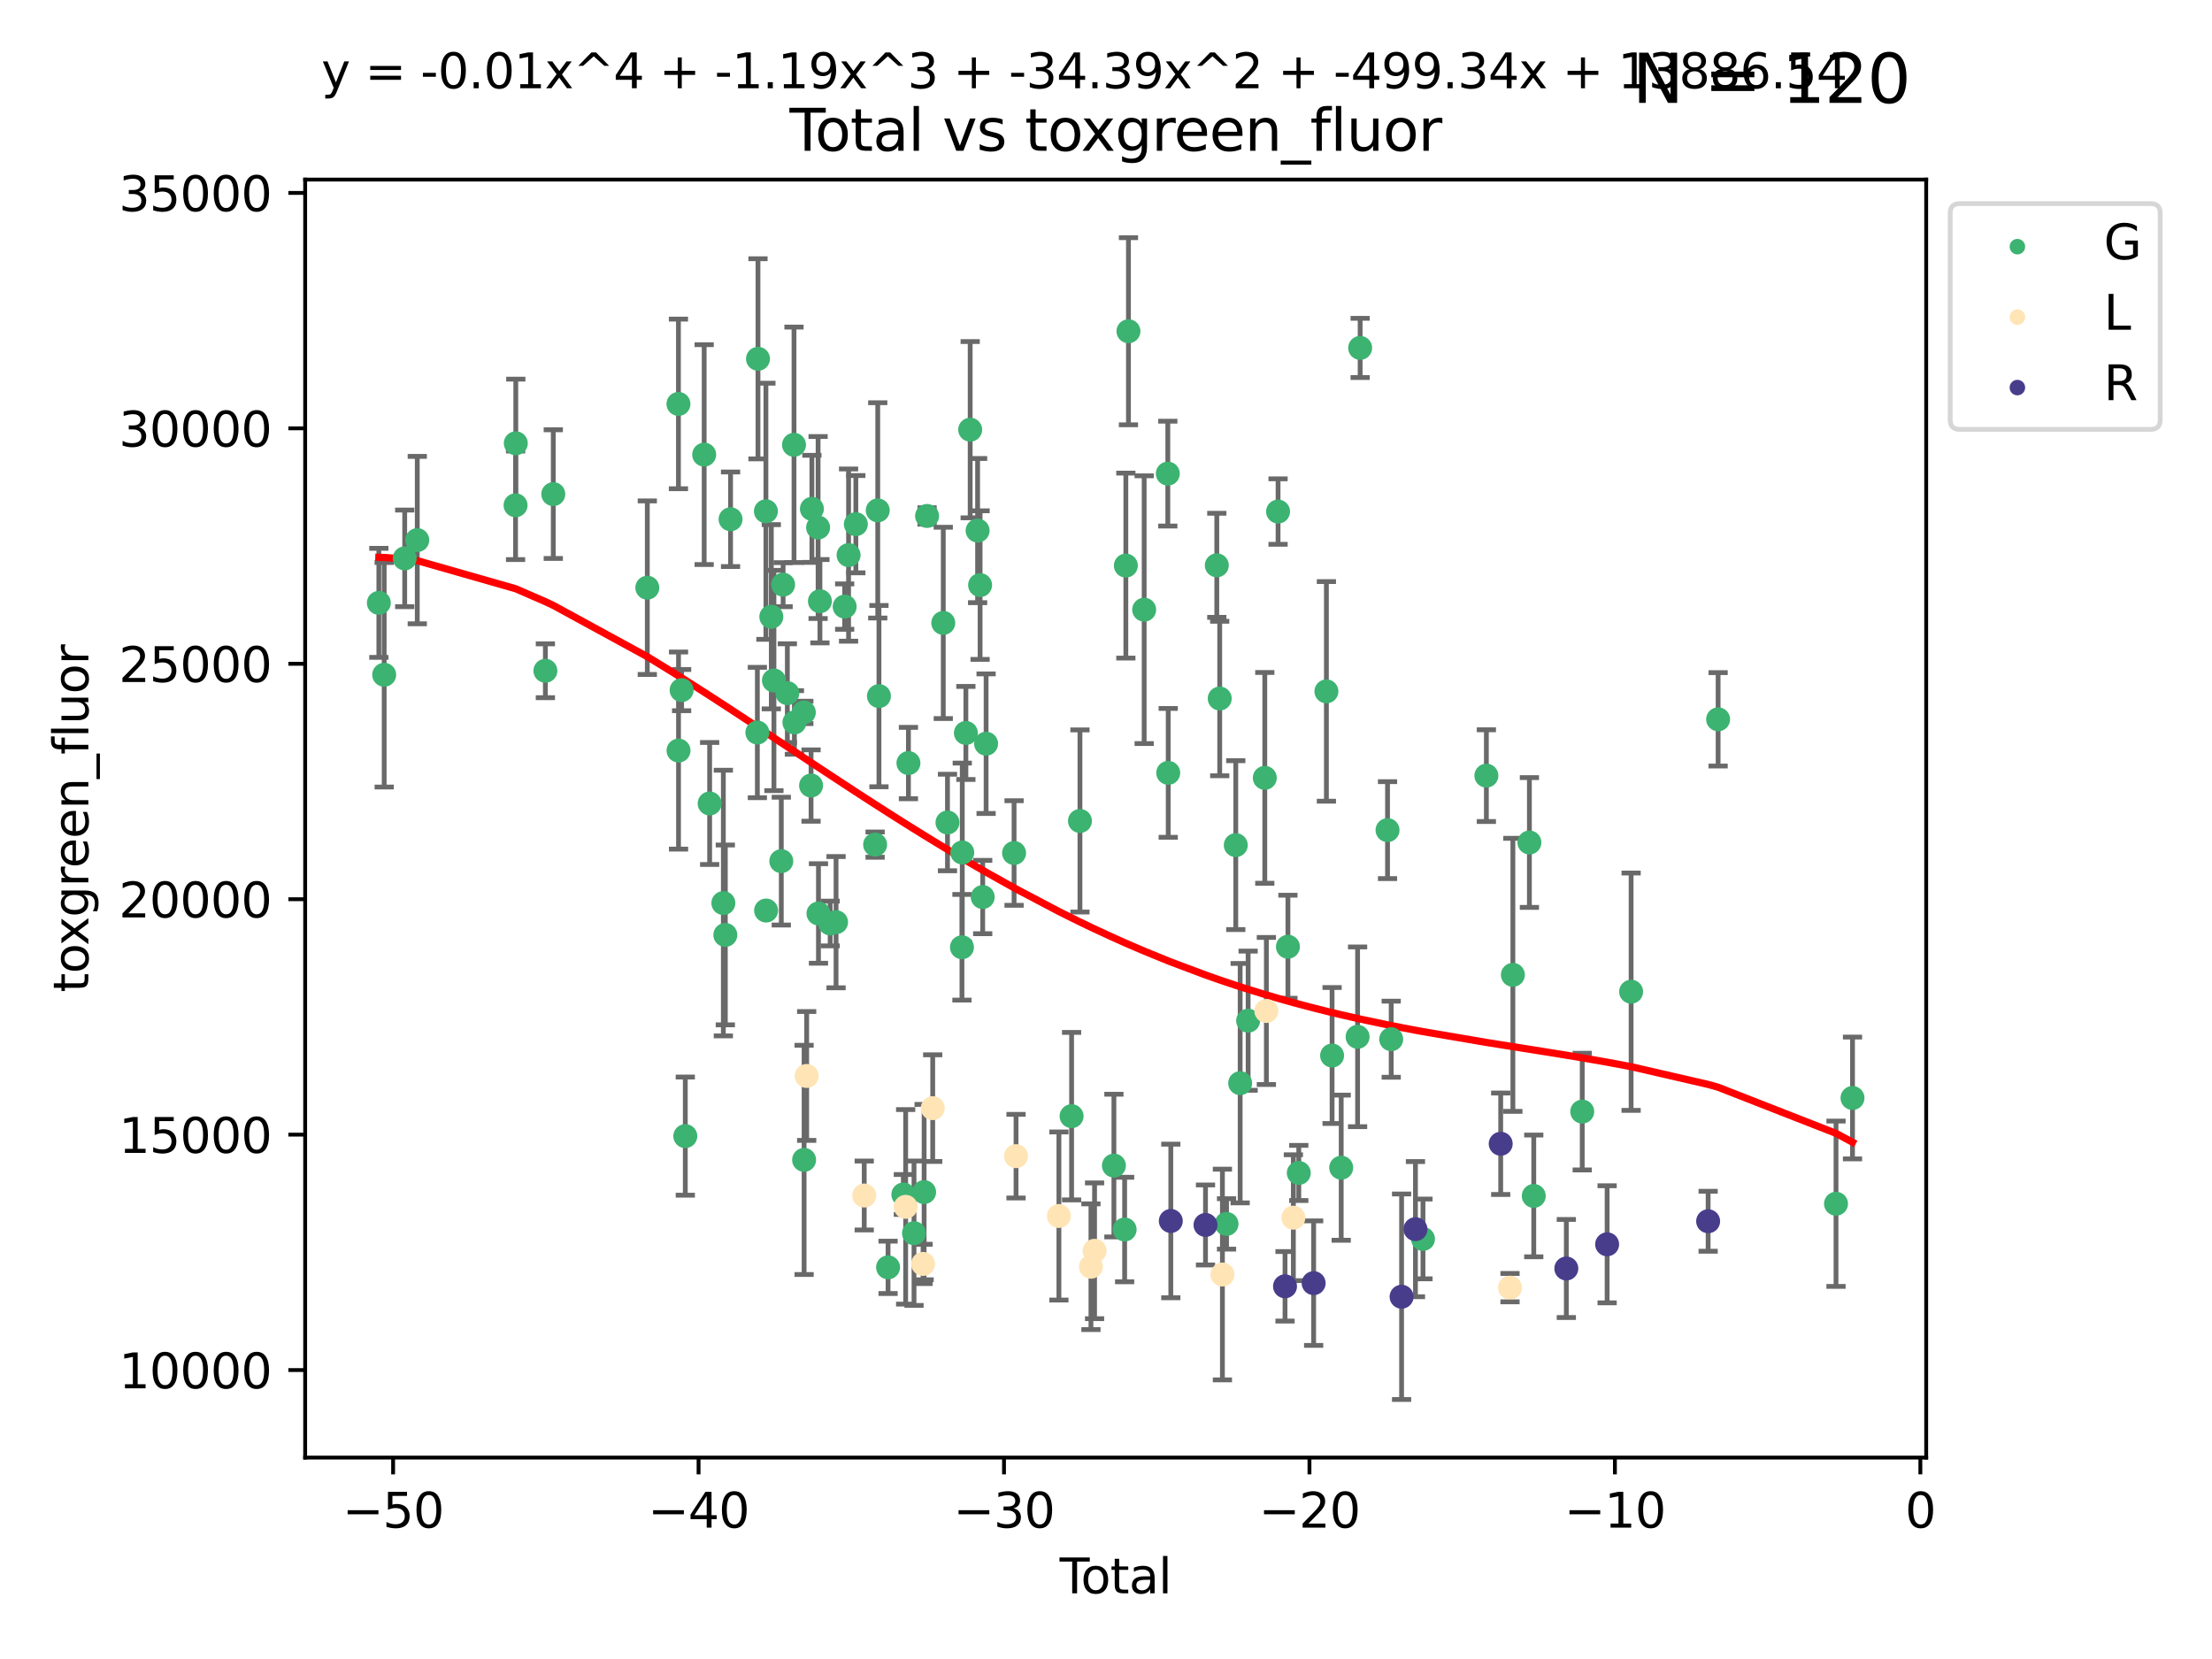 <?xml version="1.0" encoding="utf-8" standalone="no"?>
<!DOCTYPE svg PUBLIC "-//W3C//DTD SVG 1.1//EN"
  "http://www.w3.org/Graphics/SVG/1.1/DTD/svg11.dtd">
<svg xmlns:xlink="http://www.w3.org/1999/xlink" width="460.8pt" height="345.6pt" viewBox="0 0 460.8 345.6" xmlns="http://www.w3.org/2000/svg" version="1.1">
 <defs>
  <style type="text/css">*{stroke-linejoin: round; stroke-linecap: butt}</style>
 </defs>
 <g id="figure_1">
  <g id="patch_1">
   <path d="M 0 345.6 
L 460.8 345.6 
L 460.8 0 
L 0 0 
z
" style="fill: #ffffff"/>
  </g>
  <g id="axes_1">
   <g id="patch_2">
    <path d="M 63.571 303.64 
L 401.26 303.64 
L 401.26 37.411 
L 63.571 37.411 
z
" style="fill: #ffffff"/>
   </g>
   <g id="PathCollection_1">
    <defs>
     <path id="m5ea42ce5c6" d="M 0 1.118 
C 0.297 1.118 0.581 1 0.791 0.791 
C 1 0.581 1.118 0.297 1.118 0 
C 1.118 -0.297 1 -0.581 0.791 -0.791 
C 0.581 -1 0.297 -1.118 0 -1.118 
C -0.297 -1.118 -0.581 -1 -0.791 -0.791 
C -1 -0.581 -1.118 -0.297 -1.118 0 
C -1.118 0.297 -1 0.581 -0.791 0.791 
C -0.581 1 -0.297 1.118 0 1.118 
z
" style="stroke: #3cb371"/>
    </defs>
    <g clip-path="url(#pb51e3c06dc)">
     <use xlink:href="#m5ea42ce5c6" x="78.921" y="125.588" style="fill: #3cb371; stroke: #3cb371"/>
     <use xlink:href="#m5ea42ce5c6" x="80.032" y="140.566" style="fill: #3cb371; stroke: #3cb371"/>
     <use xlink:href="#m5ea42ce5c6" x="84.308" y="116.319" style="fill: #3cb371; stroke: #3cb371"/>
     <use xlink:href="#m5ea42ce5c6" x="86.925" y="112.509" style="fill: #3cb371; stroke: #3cb371"/>
     <use xlink:href="#m5ea42ce5c6" x="107.401" y="105.261" style="fill: #3cb371; stroke: #3cb371"/>
     <use xlink:href="#m5ea42ce5c6" x="107.45" y="92.347" style="fill: #3cb371; stroke: #3cb371"/>
     <use xlink:href="#m5ea42ce5c6" x="113.612" y="139.733" style="fill: #3cb371; stroke: #3cb371"/>
     <use xlink:href="#m5ea42ce5c6" x="115.259" y="102.933" style="fill: #3cb371; stroke: #3cb371"/>
     <use xlink:href="#m5ea42ce5c6" x="134.846" y="122.427" style="fill: #3cb371; stroke: #3cb371"/>
     <use xlink:href="#m5ea42ce5c6" x="141.332" y="84.145" style="fill: #3cb371; stroke: #3cb371"/>
     <use xlink:href="#m5ea42ce5c6" x="141.35" y="156.357" style="fill: #3cb371; stroke: #3cb371"/>
     <use xlink:href="#m5ea42ce5c6" x="141.993" y="143.762" style="fill: #3cb371; stroke: #3cb371"/>
     <use xlink:href="#m5ea42ce5c6" x="142.761" y="236.673" style="fill: #3cb371; stroke: #3cb371"/>
     <use xlink:href="#m5ea42ce5c6" x="146.692" y="94.706" style="fill: #3cb371; stroke: #3cb371"/>
     <use xlink:href="#m5ea42ce5c6" x="147.832" y="167.38" style="fill: #3cb371; stroke: #3cb371"/>
     <use xlink:href="#m5ea42ce5c6" x="150.687" y="188.124" style="fill: #3cb371; stroke: #3cb371"/>
     <use xlink:href="#m5ea42ce5c6" x="151.098" y="194.762" style="fill: #3cb371; stroke: #3cb371"/>
     <use xlink:href="#m5ea42ce5c6" x="152.188" y="108.169" style="fill: #3cb371; stroke: #3cb371"/>
     <use xlink:href="#m5ea42ce5c6" x="157.772" y="152.6" style="fill: #3cb371; stroke: #3cb371"/>
     <use xlink:href="#m5ea42ce5c6" x="157.902" y="74.746" style="fill: #3cb371; stroke: #3cb371"/>
     <use xlink:href="#m5ea42ce5c6" x="159.553" y="106.506" style="fill: #3cb371; stroke: #3cb371"/>
     <use xlink:href="#m5ea42ce5c6" x="159.594" y="189.68" style="fill: #3cb371; stroke: #3cb371"/>
     <use xlink:href="#m5ea42ce5c6" x="160.679" y="128.481" style="fill: #3cb371; stroke: #3cb371"/>
     <use xlink:href="#m5ea42ce5c6" x="161.225" y="141.755" style="fill: #3cb371; stroke: #3cb371"/>
     <use xlink:href="#m5ea42ce5c6" x="162.757" y="179.39" style="fill: #3cb371; stroke: #3cb371"/>
     <use xlink:href="#m5ea42ce5c6" x="163.135" y="121.795" style="fill: #3cb371; stroke: #3cb371"/>
     <use xlink:href="#m5ea42ce5c6" x="164.018" y="144.399" style="fill: #3cb371; stroke: #3cb371"/>
     <use xlink:href="#m5ea42ce5c6" x="165.404" y="92.661" style="fill: #3cb371; stroke: #3cb371"/>
     <use xlink:href="#m5ea42ce5c6" x="165.49" y="150.497" style="fill: #3cb371; stroke: #3cb371"/>
     <use xlink:href="#m5ea42ce5c6" x="167.452" y="148.406" style="fill: #3cb371; stroke: #3cb371"/>
     <use xlink:href="#m5ea42ce5c6" x="167.509" y="241.625" style="fill: #3cb371; stroke: #3cb371"/>
     <use xlink:href="#m5ea42ce5c6" x="168.958" y="163.641" style="fill: #3cb371; stroke: #3cb371"/>
     <use xlink:href="#m5ea42ce5c6" x="169.133" y="105.999" style="fill: #3cb371; stroke: #3cb371"/>
     <use xlink:href="#m5ea42ce5c6" x="170.424" y="109.891" style="fill: #3cb371; stroke: #3cb371"/>
     <use xlink:href="#m5ea42ce5c6" x="170.502" y="190.292" style="fill: #3cb371; stroke: #3cb371"/>
     <use xlink:href="#m5ea42ce5c6" x="170.806" y="125.246" style="fill: #3cb371; stroke: #3cb371"/>
     <use xlink:href="#m5ea42ce5c6" x="172.94" y="192.377" style="fill: #3cb371; stroke: #3cb371"/>
     <use xlink:href="#m5ea42ce5c6" x="174.165" y="192.104" style="fill: #3cb371; stroke: #3cb371"/>
     <use xlink:href="#m5ea42ce5c6" x="175.958" y="126.364" style="fill: #3cb371; stroke: #3cb371"/>
     <use xlink:href="#m5ea42ce5c6" x="176.774" y="115.632" style="fill: #3cb371; stroke: #3cb371"/>
     <use xlink:href="#m5ea42ce5c6" x="178.287" y="109.197" style="fill: #3cb371; stroke: #3cb371"/>
     <use xlink:href="#m5ea42ce5c6" x="182.304" y="175.95" style="fill: #3cb371; stroke: #3cb371"/>
     <use xlink:href="#m5ea42ce5c6" x="182.852" y="106.321" style="fill: #3cb371; stroke: #3cb371"/>
     <use xlink:href="#m5ea42ce5c6" x="183.102" y="145.013" style="fill: #3cb371; stroke: #3cb371"/>
     <use xlink:href="#m5ea42ce5c6" x="185" y="264.011" style="fill: #3cb371; stroke: #3cb371"/>
     <use xlink:href="#m5ea42ce5c6" x="188.185" y="248.832" style="fill: #3cb371; stroke: #3cb371"/>
     <use xlink:href="#m5ea42ce5c6" x="189.243" y="158.959" style="fill: #3cb371; stroke: #3cb371"/>
     <use xlink:href="#m5ea42ce5c6" x="190.407" y="256.899" style="fill: #3cb371; stroke: #3cb371"/>
     <use xlink:href="#m5ea42ce5c6" x="192.511" y="248.332" style="fill: #3cb371; stroke: #3cb371"/>
     <use xlink:href="#m5ea42ce5c6" x="193.128" y="107.482" style="fill: #3cb371; stroke: #3cb371"/>
     <use xlink:href="#m5ea42ce5c6" x="196.502" y="129.764" style="fill: #3cb371; stroke: #3cb371"/>
     <use xlink:href="#m5ea42ce5c6" x="197.378" y="171.342" style="fill: #3cb371; stroke: #3cb371"/>
     <use xlink:href="#m5ea42ce5c6" x="200.393" y="197.332" style="fill: #3cb371; stroke: #3cb371"/>
     <use xlink:href="#m5ea42ce5c6" x="200.458" y="177.589" style="fill: #3cb371; stroke: #3cb371"/>
     <use xlink:href="#m5ea42ce5c6" x="201.21" y="152.688" style="fill: #3cb371; stroke: #3cb371"/>
     <use xlink:href="#m5ea42ce5c6" x="202.107" y="89.513" style="fill: #3cb371; stroke: #3cb371"/>
     <use xlink:href="#m5ea42ce5c6" x="203.653" y="110.531" style="fill: #3cb371; stroke: #3cb371"/>
     <use xlink:href="#m5ea42ce5c6" x="204.172" y="121.884" style="fill: #3cb371; stroke: #3cb371"/>
     <use xlink:href="#m5ea42ce5c6" x="204.715" y="186.869" style="fill: #3cb371; stroke: #3cb371"/>
     <use xlink:href="#m5ea42ce5c6" x="205.422" y="154.927" style="fill: #3cb371; stroke: #3cb371"/>
     <use xlink:href="#m5ea42ce5c6" x="211.25" y="177.699" style="fill: #3cb371; stroke: #3cb371"/>
     <use xlink:href="#m5ea42ce5c6" x="223.233" y="232.516" style="fill: #3cb371; stroke: #3cb371"/>
     <use xlink:href="#m5ea42ce5c6" x="224.975" y="171.02" style="fill: #3cb371; stroke: #3cb371"/>
     <use xlink:href="#m5ea42ce5c6" x="232.048" y="242.811" style="fill: #3cb371; stroke: #3cb371"/>
     <use xlink:href="#m5ea42ce5c6" x="234.282" y="256.13" style="fill: #3cb371; stroke: #3cb371"/>
     <use xlink:href="#m5ea42ce5c6" x="234.536" y="117.823" style="fill: #3cb371; stroke: #3cb371"/>
     <use xlink:href="#m5ea42ce5c6" x="235.078" y="69.004" style="fill: #3cb371; stroke: #3cb371"/>
     <use xlink:href="#m5ea42ce5c6" x="238.351" y="127.009" style="fill: #3cb371; stroke: #3cb371"/>
     <use xlink:href="#m5ea42ce5c6" x="243.276" y="98.665" style="fill: #3cb371; stroke: #3cb371"/>
     <use xlink:href="#m5ea42ce5c6" x="243.361" y="161" style="fill: #3cb371; stroke: #3cb371"/>
     <use xlink:href="#m5ea42ce5c6" x="253.481" y="117.767" style="fill: #3cb371; stroke: #3cb371"/>
     <use xlink:href="#m5ea42ce5c6" x="254.089" y="145.514" style="fill: #3cb371; stroke: #3cb371"/>
     <use xlink:href="#m5ea42ce5c6" x="255.51" y="254.963" style="fill: #3cb371; stroke: #3cb371"/>
     <use xlink:href="#m5ea42ce5c6" x="257.434" y="176.057" style="fill: #3cb371; stroke: #3cb371"/>
     <use xlink:href="#m5ea42ce5c6" x="258.348" y="225.644" style="fill: #3cb371; stroke: #3cb371"/>
     <use xlink:href="#m5ea42ce5c6" x="260.008" y="212.628" style="fill: #3cb371; stroke: #3cb371"/>
     <use xlink:href="#m5ea42ce5c6" x="263.48" y="162.042" style="fill: #3cb371; stroke: #3cb371"/>
     <use xlink:href="#m5ea42ce5c6" x="266.244" y="106.569" style="fill: #3cb371; stroke: #3cb371"/>
     <use xlink:href="#m5ea42ce5c6" x="268.299" y="197.224" style="fill: #3cb371; stroke: #3cb371"/>
     <use xlink:href="#m5ea42ce5c6" x="270.56" y="244.346" style="fill: #3cb371; stroke: #3cb371"/>
     <use xlink:href="#m5ea42ce5c6" x="276.314" y="144.026" style="fill: #3cb371; stroke: #3cb371"/>
     <use xlink:href="#m5ea42ce5c6" x="277.497" y="219.885" style="fill: #3cb371; stroke: #3cb371"/>
     <use xlink:href="#m5ea42ce5c6" x="279.398" y="243.251" style="fill: #3cb371; stroke: #3cb371"/>
     <use xlink:href="#m5ea42ce5c6" x="282.812" y="215.988" style="fill: #3cb371; stroke: #3cb371"/>
     <use xlink:href="#m5ea42ce5c6" x="283.344" y="72.475" style="fill: #3cb371; stroke: #3cb371"/>
     <use xlink:href="#m5ea42ce5c6" x="289.048" y="172.931" style="fill: #3cb371; stroke: #3cb371"/>
     <use xlink:href="#m5ea42ce5c6" x="289.814" y="216.487" style="fill: #3cb371; stroke: #3cb371"/>
     <use xlink:href="#m5ea42ce5c6" x="296.432" y="258.093" style="fill: #3cb371; stroke: #3cb371"/>
     <use xlink:href="#m5ea42ce5c6" x="309.639" y="161.581" style="fill: #3cb371; stroke: #3cb371"/>
     <use xlink:href="#m5ea42ce5c6" x="315.161" y="203.079" style="fill: #3cb371; stroke: #3cb371"/>
     <use xlink:href="#m5ea42ce5c6" x="318.603" y="175.507" style="fill: #3cb371; stroke: #3cb371"/>
     <use xlink:href="#m5ea42ce5c6" x="319.511" y="249.133" style="fill: #3cb371; stroke: #3cb371"/>
     <use xlink:href="#m5ea42ce5c6" x="329.609" y="231.567" style="fill: #3cb371; stroke: #3cb371"/>
     <use xlink:href="#m5ea42ce5c6" x="339.791" y="206.588" style="fill: #3cb371; stroke: #3cb371"/>
     <use xlink:href="#m5ea42ce5c6" x="357.915" y="149.847" style="fill: #3cb371; stroke: #3cb371"/>
     <use xlink:href="#m5ea42ce5c6" x="382.476" y="250.76" style="fill: #3cb371; stroke: #3cb371"/>
     <use xlink:href="#m5ea42ce5c6" x="385.911" y="228.729" style="fill: #3cb371; stroke: #3cb371"/>
    </g>
   </g>
   <g id="PathCollection_2">
    <defs>
     <path id="ma39c5df38d" d="M 0 1.118 
C 0.297 1.118 0.581 1 0.791 0.791 
C 1 0.581 1.118 0.297 1.118 0 
C 1.118 -0.297 1 -0.581 0.791 -0.791 
C 0.581 -1 0.297 -1.118 0 -1.118 
C -0.297 -1.118 -0.581 -1 -0.791 -0.791 
C -1 -0.581 -1.118 -0.297 -1.118 0 
C -1.118 0.297 -1 0.581 -0.791 0.791 
C -0.581 1 -0.297 1.118 0 1.118 
z
" style="stroke: #ffe4b5"/>
    </defs>
    <g clip-path="url(#pb51e3c06dc)">
     <use xlink:href="#ma39c5df38d" x="168.046" y="224.143" style="fill: #ffe4b5; stroke: #ffe4b5"/>
     <use xlink:href="#ma39c5df38d" x="180.035" y="249.046" style="fill: #ffe4b5; stroke: #ffe4b5"/>
     <use xlink:href="#ma39c5df38d" x="188.665" y="251.408" style="fill: #ffe4b5; stroke: #ffe4b5"/>
     <use xlink:href="#ma39c5df38d" x="192.293" y="263.295" style="fill: #ffe4b5; stroke: #ffe4b5"/>
     <use xlink:href="#ma39c5df38d" x="194.302" y="230.847" style="fill: #ffe4b5; stroke: #ffe4b5"/>
     <use xlink:href="#ma39c5df38d" x="211.659" y="240.849" style="fill: #ffe4b5; stroke: #ffe4b5"/>
     <use xlink:href="#ma39c5df38d" x="220.591" y="253.315" style="fill: #ffe4b5; stroke: #ffe4b5"/>
     <use xlink:href="#ma39c5df38d" x="227.263" y="263.88" style="fill: #ffe4b5; stroke: #ffe4b5"/>
     <use xlink:href="#ma39c5df38d" x="228.019" y="260.566" style="fill: #ffe4b5; stroke: #ffe4b5"/>
     <use xlink:href="#ma39c5df38d" x="254.652" y="265.507" style="fill: #ffe4b5; stroke: #ffe4b5"/>
     <use xlink:href="#ma39c5df38d" x="263.808" y="210.605" style="fill: #ffe4b5; stroke: #ffe4b5"/>
     <use xlink:href="#ma39c5df38d" x="269.431" y="253.667" style="fill: #ffe4b5; stroke: #ffe4b5"/>
     <use xlink:href="#ma39c5df38d" x="314.563" y="268.241" style="fill: #ffe4b5; stroke: #ffe4b5"/>
    </g>
   </g>
   <g id="PathCollection_3">
    <defs>
     <path id="m08b9f807e6" d="M 0 1.118 
C 0.297 1.118 0.581 1 0.791 0.791 
C 1 0.581 1.118 0.297 1.118 0 
C 1.118 -0.297 1 -0.581 0.791 -0.791 
C 0.581 -1 0.297 -1.118 0 -1.118 
C -0.297 -1.118 -0.581 -1 -0.791 -0.791 
C -1 -0.581 -1.118 -0.297 -1.118 0 
C -1.118 0.297 -1 0.581 -0.791 0.791 
C -0.581 1 -0.297 1.118 0 1.118 
z
" style="stroke: #483d8b"/>
    </defs>
    <g clip-path="url(#pb51e3c06dc)">
     <use xlink:href="#m08b9f807e6" x="243.901" y="254.35" style="fill: #483d8b; stroke: #483d8b"/>
     <use xlink:href="#m08b9f807e6" x="251.128" y="255.18" style="fill: #483d8b; stroke: #483d8b"/>
     <use xlink:href="#m08b9f807e6" x="267.694" y="267.963" style="fill: #483d8b; stroke: #483d8b"/>
     <use xlink:href="#m08b9f807e6" x="273.657" y="267.302" style="fill: #483d8b; stroke: #483d8b"/>
     <use xlink:href="#m08b9f807e6" x="291.975" y="270.134" style="fill: #483d8b; stroke: #483d8b"/>
     <use xlink:href="#m08b9f807e6" x="294.866" y="256.055" style="fill: #483d8b; stroke: #483d8b"/>
     <use xlink:href="#m08b9f807e6" x="312.624" y="238.265" style="fill: #483d8b; stroke: #483d8b"/>
     <use xlink:href="#m08b9f807e6" x="326.294" y="264.251" style="fill: #483d8b; stroke: #483d8b"/>
     <use xlink:href="#m08b9f807e6" x="334.794" y="259.21" style="fill: #483d8b; stroke: #483d8b"/>
     <use xlink:href="#m08b9f807e6" x="355.835" y="254.409" style="fill: #483d8b; stroke: #483d8b"/>
    </g>
   </g>
   <g id="matplotlib.axis_1">
    <g id="xtick_1">
     <g id="line2d_1">
      <defs>
       <path id="m8cb598d8ed" d="M 0 0 
L 0 3.5 
" style="stroke: #000000; stroke-width: 0.8"/>
      </defs>
      <g>
       <use xlink:href="#m8cb598d8ed" x="81.892" y="303.64" style="stroke: #000000; stroke-width: 0.8"/>
      </g>
     </g>
     <g id="text_1">
      <!-- −50 -->
      <g transform="translate(71.339 318.238)scale(0.1 -0.1)">
       <defs>
        <path id="DejaVuSans-2212" d="M 678 2272 
L 4684 2272 
L 4684 1741 
L 678 1741 
L 678 2272 
z
" transform="scale(0.016)"/>
        <path id="DejaVuSans-35" d="M 691 4666 
L 3169 4666 
L 3169 4134 
L 1269 4134 
L 1269 2991 
Q 1406 3038 1543 3061 
Q 1681 3084 1819 3084 
Q 2600 3084 3056 2656 
Q 3513 2228 3513 1497 
Q 3513 744 3044 326 
Q 2575 -91 1722 -91 
Q 1428 -91 1123 -41 
Q 819 9 494 109 
L 494 744 
Q 775 591 1075 516 
Q 1375 441 1709 441 
Q 2250 441 2565 725 
Q 2881 1009 2881 1497 
Q 2881 1984 2565 2268 
Q 2250 2553 1709 2553 
Q 1456 2553 1204 2497 
Q 953 2441 691 2322 
L 691 4666 
z
" transform="scale(0.016)"/>
        <path id="DejaVuSans-30" d="M 2034 4250 
Q 1547 4250 1301 3770 
Q 1056 3291 1056 2328 
Q 1056 1369 1301 889 
Q 1547 409 2034 409 
Q 2525 409 2770 889 
Q 3016 1369 3016 2328 
Q 3016 3291 2770 3770 
Q 2525 4250 2034 4250 
z
M 2034 4750 
Q 2819 4750 3233 4129 
Q 3647 3509 3647 2328 
Q 3647 1150 3233 529 
Q 2819 -91 2034 -91 
Q 1250 -91 836 529 
Q 422 1150 422 2328 
Q 422 3509 836 4129 
Q 1250 4750 2034 4750 
z
" transform="scale(0.016)"/>
       </defs>
       <use xlink:href="#DejaVuSans-2212"/>
       <use xlink:href="#DejaVuSans-35" x="83.789"/>
       <use xlink:href="#DejaVuSans-30" x="147.412"/>
      </g>
     </g>
    </g>
    <g id="xtick_2">
     <g id="line2d_2">
      <g>
       <use xlink:href="#m8cb598d8ed" x="145.522" y="303.64" style="stroke: #000000; stroke-width: 0.8"/>
      </g>
     </g>
     <g id="text_2">
      <!-- −40 -->
      <g transform="translate(134.97 318.238)scale(0.1 -0.1)">
       <defs>
        <path id="DejaVuSans-34" d="M 2419 4116 
L 825 1625 
L 2419 1625 
L 2419 4116 
z
M 2253 4666 
L 3047 4666 
L 3047 1625 
L 3713 1625 
L 3713 1100 
L 3047 1100 
L 3047 0 
L 2419 0 
L 2419 1100 
L 313 1100 
L 313 1709 
L 2253 4666 
z
" transform="scale(0.016)"/>
       </defs>
       <use xlink:href="#DejaVuSans-2212"/>
       <use xlink:href="#DejaVuSans-34" x="83.789"/>
       <use xlink:href="#DejaVuSans-30" x="147.412"/>
      </g>
     </g>
    </g>
    <g id="xtick_3">
     <g id="line2d_3">
      <g>
       <use xlink:href="#m8cb598d8ed" x="209.153" y="303.64" style="stroke: #000000; stroke-width: 0.8"/>
      </g>
     </g>
     <g id="text_3">
      <!-- −30 -->
      <g transform="translate(198.601 318.238)scale(0.1 -0.1)">
       <defs>
        <path id="DejaVuSans-33" d="M 2597 2516 
Q 3050 2419 3304 2112 
Q 3559 1806 3559 1356 
Q 3559 666 3084 287 
Q 2609 -91 1734 -91 
Q 1441 -91 1130 -33 
Q 819 25 488 141 
L 488 750 
Q 750 597 1062 519 
Q 1375 441 1716 441 
Q 2309 441 2620 675 
Q 2931 909 2931 1356 
Q 2931 1769 2642 2001 
Q 2353 2234 1838 2234 
L 1294 2234 
L 1294 2753 
L 1863 2753 
Q 2328 2753 2575 2939 
Q 2822 3125 2822 3475 
Q 2822 3834 2567 4026 
Q 2313 4219 1838 4219 
Q 1578 4219 1281 4162 
Q 984 4106 628 3988 
L 628 4550 
Q 988 4650 1302 4700 
Q 1616 4750 1894 4750 
Q 2613 4750 3031 4423 
Q 3450 4097 3450 3541 
Q 3450 3153 3228 2886 
Q 3006 2619 2597 2516 
z
" transform="scale(0.016)"/>
       </defs>
       <use xlink:href="#DejaVuSans-2212"/>
       <use xlink:href="#DejaVuSans-33" x="83.789"/>
       <use xlink:href="#DejaVuSans-30" x="147.412"/>
      </g>
     </g>
    </g>
    <g id="xtick_4">
     <g id="line2d_4">
      <g>
       <use xlink:href="#m8cb598d8ed" x="272.784" y="303.64" style="stroke: #000000; stroke-width: 0.8"/>
      </g>
     </g>
     <g id="text_4">
      <!-- −20 -->
      <g transform="translate(262.232 318.238)scale(0.1 -0.1)">
       <defs>
        <path id="DejaVuSans-32" d="M 1228 531 
L 3431 531 
L 3431 0 
L 469 0 
L 469 531 
Q 828 903 1448 1529 
Q 2069 2156 2228 2338 
Q 2531 2678 2651 2914 
Q 2772 3150 2772 3378 
Q 2772 3750 2511 3984 
Q 2250 4219 1831 4219 
Q 1534 4219 1204 4116 
Q 875 4013 500 3803 
L 500 4441 
Q 881 4594 1212 4672 
Q 1544 4750 1819 4750 
Q 2544 4750 2975 4387 
Q 3406 4025 3406 3419 
Q 3406 3131 3298 2873 
Q 3191 2616 2906 2266 
Q 2828 2175 2409 1742 
Q 1991 1309 1228 531 
z
" transform="scale(0.016)"/>
       </defs>
       <use xlink:href="#DejaVuSans-2212"/>
       <use xlink:href="#DejaVuSans-32" x="83.789"/>
       <use xlink:href="#DejaVuSans-30" x="147.412"/>
      </g>
     </g>
    </g>
    <g id="xtick_5">
     <g id="line2d_5">
      <g>
       <use xlink:href="#m8cb598d8ed" x="336.415" y="303.64" style="stroke: #000000; stroke-width: 0.8"/>
      </g>
     </g>
     <g id="text_5">
      <!-- −10 -->
      <g transform="translate(325.862 318.238)scale(0.1 -0.1)">
       <defs>
        <path id="DejaVuSans-31" d="M 794 531 
L 1825 531 
L 1825 4091 
L 703 3866 
L 703 4441 
L 1819 4666 
L 2450 4666 
L 2450 531 
L 3481 531 
L 3481 0 
L 794 0 
L 794 531 
z
" transform="scale(0.016)"/>
       </defs>
       <use xlink:href="#DejaVuSans-2212"/>
       <use xlink:href="#DejaVuSans-31" x="83.789"/>
       <use xlink:href="#DejaVuSans-30" x="147.412"/>
      </g>
     </g>
    </g>
    <g id="xtick_6">
     <g id="line2d_6">
      <g>
       <use xlink:href="#m8cb598d8ed" x="400.046" y="303.64" style="stroke: #000000; stroke-width: 0.8"/>
      </g>
     </g>
     <g id="text_6">
      <!-- 0 -->
      <g transform="translate(396.864 318.238)scale(0.1 -0.1)">
       <use xlink:href="#DejaVuSans-30"/>
      </g>
     </g>
    </g>
    <g id="text_7">
     <!-- Total -->
     <g transform="translate(220.739 331.917)scale(0.1 -0.1)">
      <defs>
       <path id="DejaVuSans-54" d="M -19 4666 
L 3928 4666 
L 3928 4134 
L 2272 4134 
L 2272 0 
L 1638 0 
L 1638 4134 
L -19 4134 
L -19 4666 
z
" transform="scale(0.016)"/>
       <path id="DejaVuSans-6f" d="M 1959 3097 
Q 1497 3097 1228 2736 
Q 959 2375 959 1747 
Q 959 1119 1226 758 
Q 1494 397 1959 397 
Q 2419 397 2687 759 
Q 2956 1122 2956 1747 
Q 2956 2369 2687 2733 
Q 2419 3097 1959 3097 
z
M 1959 3584 
Q 2709 3584 3137 3096 
Q 3566 2609 3566 1747 
Q 3566 888 3137 398 
Q 2709 -91 1959 -91 
Q 1206 -91 779 398 
Q 353 888 353 1747 
Q 353 2609 779 3096 
Q 1206 3584 1959 3584 
z
" transform="scale(0.016)"/>
       <path id="DejaVuSans-74" d="M 1172 4494 
L 1172 3500 
L 2356 3500 
L 2356 3053 
L 1172 3053 
L 1172 1153 
Q 1172 725 1289 603 
Q 1406 481 1766 481 
L 2356 481 
L 2356 0 
L 1766 0 
Q 1100 0 847 248 
Q 594 497 594 1153 
L 594 3053 
L 172 3053 
L 172 3500 
L 594 3500 
L 594 4494 
L 1172 4494 
z
" transform="scale(0.016)"/>
       <path id="DejaVuSans-61" d="M 2194 1759 
Q 1497 1759 1228 1600 
Q 959 1441 959 1056 
Q 959 750 1161 570 
Q 1363 391 1709 391 
Q 2188 391 2477 730 
Q 2766 1069 2766 1631 
L 2766 1759 
L 2194 1759 
z
M 3341 1997 
L 3341 0 
L 2766 0 
L 2766 531 
Q 2569 213 2275 61 
Q 1981 -91 1556 -91 
Q 1019 -91 701 211 
Q 384 513 384 1019 
Q 384 1609 779 1909 
Q 1175 2209 1959 2209 
L 2766 2209 
L 2766 2266 
Q 2766 2663 2505 2880 
Q 2244 3097 1772 3097 
Q 1472 3097 1187 3025 
Q 903 2953 641 2809 
L 641 3341 
Q 956 3463 1253 3523 
Q 1550 3584 1831 3584 
Q 2591 3584 2966 3190 
Q 3341 2797 3341 1997 
z
" transform="scale(0.016)"/>
       <path id="DejaVuSans-6c" d="M 603 4863 
L 1178 4863 
L 1178 0 
L 603 0 
L 603 4863 
z
" transform="scale(0.016)"/>
      </defs>
      <use xlink:href="#DejaVuSans-54"/>
      <use xlink:href="#DejaVuSans-6f" x="44.084"/>
      <use xlink:href="#DejaVuSans-74" x="105.266"/>
      <use xlink:href="#DejaVuSans-61" x="144.475"/>
      <use xlink:href="#DejaVuSans-6c" x="205.754"/>
     </g>
    </g>
   </g>
   <g id="matplotlib.axis_2">
    <g id="ytick_1">
     <g id="line2d_7">
      <defs>
       <path id="m7235f87d63" d="M 0 0 
L -3.5 0 
" style="stroke: #000000; stroke-width: 0.8"/>
      </defs>
      <g>
       <use xlink:href="#m7235f87d63" x="63.571" y="285.41" style="stroke: #000000; stroke-width: 0.8"/>
      </g>
     </g>
     <g id="text_8">
      <!-- 10000 -->
      <g transform="translate(24.759 289.209)scale(0.1 -0.1)">
       <use xlink:href="#DejaVuSans-31"/>
       <use xlink:href="#DejaVuSans-30" x="63.623"/>
       <use xlink:href="#DejaVuSans-30" x="127.246"/>
       <use xlink:href="#DejaVuSans-30" x="190.869"/>
       <use xlink:href="#DejaVuSans-30" x="254.492"/>
      </g>
     </g>
    </g>
    <g id="ytick_2">
     <g id="line2d_8">
      <g>
       <use xlink:href="#m7235f87d63" x="63.571" y="236.366" style="stroke: #000000; stroke-width: 0.8"/>
      </g>
     </g>
     <g id="text_9">
      <!-- 15000 -->
      <g transform="translate(24.759 240.165)scale(0.1 -0.1)">
       <use xlink:href="#DejaVuSans-31"/>
       <use xlink:href="#DejaVuSans-35" x="63.623"/>
       <use xlink:href="#DejaVuSans-30" x="127.246"/>
       <use xlink:href="#DejaVuSans-30" x="190.869"/>
       <use xlink:href="#DejaVuSans-30" x="254.492"/>
      </g>
     </g>
    </g>
    <g id="ytick_3">
     <g id="line2d_9">
      <g>
       <use xlink:href="#m7235f87d63" x="63.571" y="187.321" style="stroke: #000000; stroke-width: 0.8"/>
      </g>
     </g>
     <g id="text_10">
      <!-- 20000 -->
      <g transform="translate(24.759 191.121)scale(0.1 -0.1)">
       <use xlink:href="#DejaVuSans-32"/>
       <use xlink:href="#DejaVuSans-30" x="63.623"/>
       <use xlink:href="#DejaVuSans-30" x="127.246"/>
       <use xlink:href="#DejaVuSans-30" x="190.869"/>
       <use xlink:href="#DejaVuSans-30" x="254.492"/>
      </g>
     </g>
    </g>
    <g id="ytick_4">
     <g id="line2d_10">
      <g>
       <use xlink:href="#m7235f87d63" x="63.571" y="138.277" style="stroke: #000000; stroke-width: 0.8"/>
      </g>
     </g>
     <g id="text_11">
      <!-- 25000 -->
      <g transform="translate(24.759 142.076)scale(0.1 -0.1)">
       <use xlink:href="#DejaVuSans-32"/>
       <use xlink:href="#DejaVuSans-35" x="63.623"/>
       <use xlink:href="#DejaVuSans-30" x="127.246"/>
       <use xlink:href="#DejaVuSans-30" x="190.869"/>
       <use xlink:href="#DejaVuSans-30" x="254.492"/>
      </g>
     </g>
    </g>
    <g id="ytick_5">
     <g id="line2d_11">
      <g>
       <use xlink:href="#m7235f87d63" x="63.571" y="89.233" style="stroke: #000000; stroke-width: 0.8"/>
      </g>
     </g>
     <g id="text_12">
      <!-- 30000 -->
      <g transform="translate(24.759 93.032)scale(0.1 -0.1)">
       <use xlink:href="#DejaVuSans-33"/>
       <use xlink:href="#DejaVuSans-30" x="63.623"/>
       <use xlink:href="#DejaVuSans-30" x="127.246"/>
       <use xlink:href="#DejaVuSans-30" x="190.869"/>
       <use xlink:href="#DejaVuSans-30" x="254.492"/>
      </g>
     </g>
    </g>
    <g id="ytick_6">
     <g id="line2d_12">
      <g>
       <use xlink:href="#m7235f87d63" x="63.571" y="40.189" style="stroke: #000000; stroke-width: 0.8"/>
      </g>
     </g>
     <g id="text_13">
      <!-- 35000 -->
      <g transform="translate(24.759 43.988)scale(0.1 -0.1)">
       <use xlink:href="#DejaVuSans-33"/>
       <use xlink:href="#DejaVuSans-35" x="63.623"/>
       <use xlink:href="#DejaVuSans-30" x="127.246"/>
       <use xlink:href="#DejaVuSans-30" x="190.869"/>
       <use xlink:href="#DejaVuSans-30" x="254.492"/>
      </g>
     </g>
    </g>
    <g id="text_14">
     <!-- toxgreen_fluor -->
     <g transform="translate(18.401 206.72)rotate(-90)scale(0.1 -0.1)">
      <defs>
       <path id="DejaVuSans-78" d="M 3513 3500 
L 2247 1797 
L 3578 0 
L 2900 0 
L 1881 1375 
L 863 0 
L 184 0 
L 1544 1831 
L 300 3500 
L 978 3500 
L 1906 2253 
L 2834 3500 
L 3513 3500 
z
" transform="scale(0.016)"/>
       <path id="DejaVuSans-67" d="M 2906 1791 
Q 2906 2416 2648 2759 
Q 2391 3103 1925 3103 
Q 1463 3103 1205 2759 
Q 947 2416 947 1791 
Q 947 1169 1205 825 
Q 1463 481 1925 481 
Q 2391 481 2648 825 
Q 2906 1169 2906 1791 
z
M 3481 434 
Q 3481 -459 3084 -895 
Q 2688 -1331 1869 -1331 
Q 1566 -1331 1297 -1286 
Q 1028 -1241 775 -1147 
L 775 -588 
Q 1028 -725 1275 -790 
Q 1522 -856 1778 -856 
Q 2344 -856 2625 -561 
Q 2906 -266 2906 331 
L 2906 616 
Q 2728 306 2450 153 
Q 2172 0 1784 0 
Q 1141 0 747 490 
Q 353 981 353 1791 
Q 353 2603 747 3093 
Q 1141 3584 1784 3584 
Q 2172 3584 2450 3431 
Q 2728 3278 2906 2969 
L 2906 3500 
L 3481 3500 
L 3481 434 
z
" transform="scale(0.016)"/>
       <path id="DejaVuSans-72" d="M 2631 2963 
Q 2534 3019 2420 3045 
Q 2306 3072 2169 3072 
Q 1681 3072 1420 2755 
Q 1159 2438 1159 1844 
L 1159 0 
L 581 0 
L 581 3500 
L 1159 3500 
L 1159 2956 
Q 1341 3275 1631 3429 
Q 1922 3584 2338 3584 
Q 2397 3584 2469 3576 
Q 2541 3569 2628 3553 
L 2631 2963 
z
" transform="scale(0.016)"/>
       <path id="DejaVuSans-65" d="M 3597 1894 
L 3597 1613 
L 953 1613 
Q 991 1019 1311 708 
Q 1631 397 2203 397 
Q 2534 397 2845 478 
Q 3156 559 3463 722 
L 3463 178 
Q 3153 47 2828 -22 
Q 2503 -91 2169 -91 
Q 1331 -91 842 396 
Q 353 884 353 1716 
Q 353 2575 817 3079 
Q 1281 3584 2069 3584 
Q 2775 3584 3186 3129 
Q 3597 2675 3597 1894 
z
M 3022 2063 
Q 3016 2534 2758 2815 
Q 2500 3097 2075 3097 
Q 1594 3097 1305 2825 
Q 1016 2553 972 2059 
L 3022 2063 
z
" transform="scale(0.016)"/>
       <path id="DejaVuSans-6e" d="M 3513 2113 
L 3513 0 
L 2938 0 
L 2938 2094 
Q 2938 2591 2744 2837 
Q 2550 3084 2163 3084 
Q 1697 3084 1428 2787 
Q 1159 2491 1159 1978 
L 1159 0 
L 581 0 
L 581 3500 
L 1159 3500 
L 1159 2956 
Q 1366 3272 1645 3428 
Q 1925 3584 2291 3584 
Q 2894 3584 3203 3211 
Q 3513 2838 3513 2113 
z
" transform="scale(0.016)"/>
       <path id="DejaVuSans-5f" d="M 3263 -1063 
L 3263 -1509 
L -63 -1509 
L -63 -1063 
L 3263 -1063 
z
" transform="scale(0.016)"/>
       <path id="DejaVuSans-66" d="M 2375 4863 
L 2375 4384 
L 1825 4384 
Q 1516 4384 1395 4259 
Q 1275 4134 1275 3809 
L 1275 3500 
L 2222 3500 
L 2222 3053 
L 1275 3053 
L 1275 0 
L 697 0 
L 697 3053 
L 147 3053 
L 147 3500 
L 697 3500 
L 697 3744 
Q 697 4328 969 4595 
Q 1241 4863 1831 4863 
L 2375 4863 
z
" transform="scale(0.016)"/>
       <path id="DejaVuSans-75" d="M 544 1381 
L 544 3500 
L 1119 3500 
L 1119 1403 
Q 1119 906 1312 657 
Q 1506 409 1894 409 
Q 2359 409 2629 706 
Q 2900 1003 2900 1516 
L 2900 3500 
L 3475 3500 
L 3475 0 
L 2900 0 
L 2900 538 
Q 2691 219 2414 64 
Q 2138 -91 1772 -91 
Q 1169 -91 856 284 
Q 544 659 544 1381 
z
M 1991 3584 
L 1991 3584 
z
" transform="scale(0.016)"/>
      </defs>
      <use xlink:href="#DejaVuSans-74"/>
      <use xlink:href="#DejaVuSans-6f" x="39.209"/>
      <use xlink:href="#DejaVuSans-78" x="97.266"/>
      <use xlink:href="#DejaVuSans-67" x="156.445"/>
      <use xlink:href="#DejaVuSans-72" x="219.922"/>
      <use xlink:href="#DejaVuSans-65" x="258.785"/>
      <use xlink:href="#DejaVuSans-65" x="320.309"/>
      <use xlink:href="#DejaVuSans-6e" x="381.832"/>
      <use xlink:href="#DejaVuSans-5f" x="445.211"/>
      <use xlink:href="#DejaVuSans-66" x="495.211"/>
      <use xlink:href="#DejaVuSans-6c" x="530.416"/>
      <use xlink:href="#DejaVuSans-75" x="558.199"/>
      <use xlink:href="#DejaVuSans-6f" x="621.578"/>
      <use xlink:href="#DejaVuSans-72" x="682.76"/>
     </g>
    </g>
   </g>
   <g id="LineCollection_1">
    <path d="M 78.921 136.947 
L 78.921 114.229 
" clip-path="url(#pb51e3c06dc)" style="fill: none; stroke: #696969"/>
    <path d="M 80.032 163.951 
L 80.032 117.181 
" clip-path="url(#pb51e3c06dc)" style="fill: none; stroke: #696969"/>
    <path d="M 84.308 126.384 
L 84.308 106.254 
" clip-path="url(#pb51e3c06dc)" style="fill: none; stroke: #696969"/>
    <path d="M 86.925 129.947 
L 86.925 95.072 
" clip-path="url(#pb51e3c06dc)" style="fill: none; stroke: #696969"/>
    <path d="M 107.401 116.567 
L 107.401 93.955 
" clip-path="url(#pb51e3c06dc)" style="fill: none; stroke: #696969"/>
    <path d="M 107.45 105.712 
L 107.45 78.983 
" clip-path="url(#pb51e3c06dc)" style="fill: none; stroke: #696969"/>
    <path d="M 113.612 145.342 
L 113.612 134.124 
" clip-path="url(#pb51e3c06dc)" style="fill: none; stroke: #696969"/>
    <path d="M 115.259 116.337 
L 115.259 89.53 
" clip-path="url(#pb51e3c06dc)" style="fill: none; stroke: #696969"/>
    <path d="M 134.846 140.503 
L 134.846 104.35 
" clip-path="url(#pb51e3c06dc)" style="fill: none; stroke: #696969"/>
    <path d="M 141.332 101.811 
L 141.332 66.48 
" clip-path="url(#pb51e3c06dc)" style="fill: none; stroke: #696969"/>
    <path d="M 141.35 176.886 
L 141.35 135.829 
" clip-path="url(#pb51e3c06dc)" style="fill: none; stroke: #696969"/>
    <path d="M 141.993 148.054 
L 141.993 139.47 
" clip-path="url(#pb51e3c06dc)" style="fill: none; stroke: #696969"/>
    <path d="M 142.761 248.98 
L 142.761 224.367 
" clip-path="url(#pb51e3c06dc)" style="fill: none; stroke: #696969"/>
    <path d="M 146.692 117.606 
L 146.692 71.807 
" clip-path="url(#pb51e3c06dc)" style="fill: none; stroke: #696969"/>
    <path d="M 147.832 180.089 
L 147.832 154.671 
" clip-path="url(#pb51e3c06dc)" style="fill: none; stroke: #696969"/>
    <path d="M 150.687 215.798 
L 150.687 160.45 
" clip-path="url(#pb51e3c06dc)" style="fill: none; stroke: #696969"/>
    <path d="M 151.098 213.491 
L 151.098 176.034 
" clip-path="url(#pb51e3c06dc)" style="fill: none; stroke: #696969"/>
    <path d="M 152.188 118.019 
L 152.188 98.319 
" clip-path="url(#pb51e3c06dc)" style="fill: none; stroke: #696969"/>
    <path d="M 157.772 166.179 
L 157.772 139.02 
" clip-path="url(#pb51e3c06dc)" style="fill: none; stroke: #696969"/>
    <path d="M 157.902 95.593 
L 157.902 53.899 
" clip-path="url(#pb51e3c06dc)" style="fill: none; stroke: #696969"/>
    <path d="M 159.553 133.181 
L 159.553 79.832 
" clip-path="url(#pb51e3c06dc)" style="fill: none; stroke: #696969"/>
    <path d="M 159.594 190.414 
L 159.594 188.946 
" clip-path="url(#pb51e3c06dc)" style="fill: none; stroke: #696969"/>
    <path d="M 160.679 147.673 
L 160.679 109.29 
" clip-path="url(#pb51e3c06dc)" style="fill: none; stroke: #696969"/>
    <path d="M 161.225 164.702 
L 161.225 118.807 
" clip-path="url(#pb51e3c06dc)" style="fill: none; stroke: #696969"/>
    <path d="M 162.757 192.7 
L 162.757 166.081 
" clip-path="url(#pb51e3c06dc)" style="fill: none; stroke: #696969"/>
    <path d="M 163.135 126.384 
L 163.135 117.206 
" clip-path="url(#pb51e3c06dc)" style="fill: none; stroke: #696969"/>
    <path d="M 164.018 154.688 
L 164.018 134.109 
" clip-path="url(#pb51e3c06dc)" style="fill: none; stroke: #696969"/>
    <path d="M 165.404 117.186 
L 165.404 68.135 
" clip-path="url(#pb51e3c06dc)" style="fill: none; stroke: #696969"/>
    <path d="M 165.49 157.121 
L 165.49 143.873 
" clip-path="url(#pb51e3c06dc)" style="fill: none; stroke: #696969"/>
    <path d="M 167.452 150.738 
L 167.452 146.075 
" clip-path="url(#pb51e3c06dc)" style="fill: none; stroke: #696969"/>
    <path d="M 167.509 265.504 
L 167.509 217.746 
" clip-path="url(#pb51e3c06dc)" style="fill: none; stroke: #696969"/>
    <path d="M 168.958 171.073 
L 168.958 156.208 
" clip-path="url(#pb51e3c06dc)" style="fill: none; stroke: #696969"/>
    <path d="M 169.133 117.153 
L 169.133 94.846 
" clip-path="url(#pb51e3c06dc)" style="fill: none; stroke: #696969"/>
    <path d="M 170.424 128.842 
L 170.424 90.941 
" clip-path="url(#pb51e3c06dc)" style="fill: none; stroke: #696969"/>
    <path d="M 170.502 200.655 
L 170.502 179.929 
" clip-path="url(#pb51e3c06dc)" style="fill: none; stroke: #696969"/>
    <path d="M 170.806 133.929 
L 170.806 116.564 
" clip-path="url(#pb51e3c06dc)" style="fill: none; stroke: #696969"/>
    <path d="M 172.94 197.04 
L 172.94 187.714 
" clip-path="url(#pb51e3c06dc)" style="fill: none; stroke: #696969"/>
    <path d="M 174.165 205.773 
L 174.165 178.434 
" clip-path="url(#pb51e3c06dc)" style="fill: none; stroke: #696969"/>
    <path d="M 175.958 131.088 
L 175.958 121.639 
" clip-path="url(#pb51e3c06dc)" style="fill: none; stroke: #696969"/>
    <path d="M 176.774 133.57 
L 176.774 97.694 
" clip-path="url(#pb51e3c06dc)" style="fill: none; stroke: #696969"/>
    <path d="M 178.287 119.327 
L 178.287 99.066 
" clip-path="url(#pb51e3c06dc)" style="fill: none; stroke: #696969"/>
    <path d="M 182.304 178.581 
L 182.304 173.318 
" clip-path="url(#pb51e3c06dc)" style="fill: none; stroke: #696969"/>
    <path d="M 182.852 128.749 
L 182.852 83.892 
" clip-path="url(#pb51e3c06dc)" style="fill: none; stroke: #696969"/>
    <path d="M 183.102 163.897 
L 183.102 126.129 
" clip-path="url(#pb51e3c06dc)" style="fill: none; stroke: #696969"/>
    <path d="M 185 269.465 
L 185 258.557 
" clip-path="url(#pb51e3c06dc)" style="fill: none; stroke: #696969"/>
    <path d="M 188.185 252.989 
L 188.185 244.676 
" clip-path="url(#pb51e3c06dc)" style="fill: none; stroke: #696969"/>
    <path d="M 189.243 166.392 
L 189.243 151.525 
" clip-path="url(#pb51e3c06dc)" style="fill: none; stroke: #696969"/>
    <path d="M 190.407 271.941 
L 190.407 241.858 
" clip-path="url(#pb51e3c06dc)" style="fill: none; stroke: #696969"/>
    <path d="M 192.511 266.596 
L 192.511 230.069 
" clip-path="url(#pb51e3c06dc)" style="fill: none; stroke: #696969"/>
    <path d="M 193.128 109.193 
L 193.128 105.77 
" clip-path="url(#pb51e3c06dc)" style="fill: none; stroke: #696969"/>
    <path d="M 196.502 149.69 
L 196.502 109.839 
" clip-path="url(#pb51e3c06dc)" style="fill: none; stroke: #696969"/>
    <path d="M 197.378 181.394 
L 197.378 161.289 
" clip-path="url(#pb51e3c06dc)" style="fill: none; stroke: #696969"/>
    <path d="M 200.393 208.335 
L 200.393 186.33 
" clip-path="url(#pb51e3c06dc)" style="fill: none; stroke: #696969"/>
    <path d="M 200.458 196.216 
L 200.458 158.962 
" clip-path="url(#pb51e3c06dc)" style="fill: none; stroke: #696969"/>
    <path d="M 201.21 162.381 
L 201.21 142.995 
" clip-path="url(#pb51e3c06dc)" style="fill: none; stroke: #696969"/>
    <path d="M 202.107 107.87 
L 202.107 71.156 
" clip-path="url(#pb51e3c06dc)" style="fill: none; stroke: #696969"/>
    <path d="M 203.653 125.548 
L 203.653 95.515 
" clip-path="url(#pb51e3c06dc)" style="fill: none; stroke: #696969"/>
    <path d="M 204.172 137.361 
L 204.172 106.406 
" clip-path="url(#pb51e3c06dc)" style="fill: none; stroke: #696969"/>
    <path d="M 204.715 194.506 
L 204.715 179.232 
" clip-path="url(#pb51e3c06dc)" style="fill: none; stroke: #696969"/>
    <path d="M 205.422 169.466 
L 205.422 140.388 
" clip-path="url(#pb51e3c06dc)" style="fill: none; stroke: #696969"/>
    <path d="M 211.25 188.594 
L 211.25 166.803 
" clip-path="url(#pb51e3c06dc)" style="fill: none; stroke: #696969"/>
    <path d="M 223.233 249.962 
L 223.233 215.07 
" clip-path="url(#pb51e3c06dc)" style="fill: none; stroke: #696969"/>
    <path d="M 224.975 189.987 
L 224.975 152.053 
" clip-path="url(#pb51e3c06dc)" style="fill: none; stroke: #696969"/>
    <path d="M 232.048 257.672 
L 232.048 227.951 
" clip-path="url(#pb51e3c06dc)" style="fill: none; stroke: #696969"/>
    <path d="M 234.282 267.018 
L 234.282 245.243 
" clip-path="url(#pb51e3c06dc)" style="fill: none; stroke: #696969"/>
    <path d="M 234.536 137.088 
L 234.536 98.558 
" clip-path="url(#pb51e3c06dc)" style="fill: none; stroke: #696969"/>
    <path d="M 235.078 88.495 
L 235.078 49.513 
" clip-path="url(#pb51e3c06dc)" style="fill: none; stroke: #696969"/>
    <path d="M 238.351 154.898 
L 238.351 99.121 
" clip-path="url(#pb51e3c06dc)" style="fill: none; stroke: #696969"/>
    <path d="M 243.276 109.583 
L 243.276 87.746 
" clip-path="url(#pb51e3c06dc)" style="fill: none; stroke: #696969"/>
    <path d="M 243.361 174.419 
L 243.361 147.581 
" clip-path="url(#pb51e3c06dc)" style="fill: none; stroke: #696969"/>
    <path d="M 253.481 128.607 
L 253.481 106.926 
" clip-path="url(#pb51e3c06dc)" style="fill: none; stroke: #696969"/>
    <path d="M 254.089 161.608 
L 254.089 129.419 
" clip-path="url(#pb51e3c06dc)" style="fill: none; stroke: #696969"/>
    <path d="M 255.51 260.213 
L 255.51 249.712 
" clip-path="url(#pb51e3c06dc)" style="fill: none; stroke: #696969"/>
    <path d="M 257.434 193.648 
L 257.434 158.465 
" clip-path="url(#pb51e3c06dc)" style="fill: none; stroke: #696969"/>
    <path d="M 258.348 250.583 
L 258.348 200.706 
" clip-path="url(#pb51e3c06dc)" style="fill: none; stroke: #696969"/>
    <path d="M 260.008 227.125 
L 260.008 198.131 
" clip-path="url(#pb51e3c06dc)" style="fill: none; stroke: #696969"/>
    <path d="M 263.48 183.999 
L 263.48 140.085 
" clip-path="url(#pb51e3c06dc)" style="fill: none; stroke: #696969"/>
    <path d="M 266.244 113.39 
L 266.244 99.749 
" clip-path="url(#pb51e3c06dc)" style="fill: none; stroke: #696969"/>
    <path d="M 268.299 207.961 
L 268.299 186.488 
" clip-path="url(#pb51e3c06dc)" style="fill: none; stroke: #696969"/>
    <path d="M 270.56 250.092 
L 270.56 238.6 
" clip-path="url(#pb51e3c06dc)" style="fill: none; stroke: #696969"/>
    <path d="M 276.314 166.9 
L 276.314 121.153 
" clip-path="url(#pb51e3c06dc)" style="fill: none; stroke: #696969"/>
    <path d="M 277.497 234.047 
L 277.497 205.723 
" clip-path="url(#pb51e3c06dc)" style="fill: none; stroke: #696969"/>
    <path d="M 279.398 258.368 
L 279.398 228.134 
" clip-path="url(#pb51e3c06dc)" style="fill: none; stroke: #696969"/>
    <path d="M 282.812 234.708 
L 282.812 197.268 
" clip-path="url(#pb51e3c06dc)" style="fill: none; stroke: #696969"/>
    <path d="M 283.344 78.641 
L 283.344 66.31 
" clip-path="url(#pb51e3c06dc)" style="fill: none; stroke: #696969"/>
    <path d="M 289.048 183.028 
L 289.048 162.835 
" clip-path="url(#pb51e3c06dc)" style="fill: none; stroke: #696969"/>
    <path d="M 289.814 224.413 
L 289.814 208.561 
" clip-path="url(#pb51e3c06dc)" style="fill: none; stroke: #696969"/>
    <path d="M 296.432 266.404 
L 296.432 249.782 
" clip-path="url(#pb51e3c06dc)" style="fill: none; stroke: #696969"/>
    <path d="M 309.639 171.134 
L 309.639 152.028 
" clip-path="url(#pb51e3c06dc)" style="fill: none; stroke: #696969"/>
    <path d="M 315.161 231.518 
L 315.161 174.639 
" clip-path="url(#pb51e3c06dc)" style="fill: none; stroke: #696969"/>
    <path d="M 318.603 189.027 
L 318.603 161.987 
" clip-path="url(#pb51e3c06dc)" style="fill: none; stroke: #696969"/>
    <path d="M 319.511 261.817 
L 319.511 236.449 
" clip-path="url(#pb51e3c06dc)" style="fill: none; stroke: #696969"/>
    <path d="M 329.609 243.721 
L 329.609 219.413 
" clip-path="url(#pb51e3c06dc)" style="fill: none; stroke: #696969"/>
    <path d="M 339.791 231.309 
L 339.791 181.867 
" clip-path="url(#pb51e3c06dc)" style="fill: none; stroke: #696969"/>
    <path d="M 357.915 159.574 
L 357.915 140.12 
" clip-path="url(#pb51e3c06dc)" style="fill: none; stroke: #696969"/>
    <path d="M 382.476 267.984 
L 382.476 233.536 
" clip-path="url(#pb51e3c06dc)" style="fill: none; stroke: #696969"/>
    <path d="M 385.911 241.419 
L 385.911 216.04 
" clip-path="url(#pb51e3c06dc)" style="fill: none; stroke: #696969"/>
   </g>
   <g id="line2d_13">
    <defs>
     <path id="m7f0153a29e" d="M 2 0 
L -2 -0 
" style="stroke: #696969"/>
    </defs>
    <g clip-path="url(#pb51e3c06dc)">
     <use xlink:href="#m7f0153a29e" x="78.921" y="136.947" style="fill: #696969; stroke: #696969"/>
     <use xlink:href="#m7f0153a29e" x="80.032" y="163.951" style="fill: #696969; stroke: #696969"/>
     <use xlink:href="#m7f0153a29e" x="84.308" y="126.384" style="fill: #696969; stroke: #696969"/>
     <use xlink:href="#m7f0153a29e" x="86.925" y="129.947" style="fill: #696969; stroke: #696969"/>
     <use xlink:href="#m7f0153a29e" x="107.401" y="116.567" style="fill: #696969; stroke: #696969"/>
     <use xlink:href="#m7f0153a29e" x="107.45" y="105.712" style="fill: #696969; stroke: #696969"/>
     <use xlink:href="#m7f0153a29e" x="113.612" y="145.342" style="fill: #696969; stroke: #696969"/>
     <use xlink:href="#m7f0153a29e" x="115.259" y="116.337" style="fill: #696969; stroke: #696969"/>
     <use xlink:href="#m7f0153a29e" x="134.846" y="140.503" style="fill: #696969; stroke: #696969"/>
     <use xlink:href="#m7f0153a29e" x="141.332" y="101.811" style="fill: #696969; stroke: #696969"/>
     <use xlink:href="#m7f0153a29e" x="141.35" y="176.886" style="fill: #696969; stroke: #696969"/>
     <use xlink:href="#m7f0153a29e" x="141.993" y="148.054" style="fill: #696969; stroke: #696969"/>
     <use xlink:href="#m7f0153a29e" x="142.761" y="248.98" style="fill: #696969; stroke: #696969"/>
     <use xlink:href="#m7f0153a29e" x="146.692" y="117.606" style="fill: #696969; stroke: #696969"/>
     <use xlink:href="#m7f0153a29e" x="147.832" y="180.089" style="fill: #696969; stroke: #696969"/>
     <use xlink:href="#m7f0153a29e" x="150.687" y="215.798" style="fill: #696969; stroke: #696969"/>
     <use xlink:href="#m7f0153a29e" x="151.098" y="213.491" style="fill: #696969; stroke: #696969"/>
     <use xlink:href="#m7f0153a29e" x="152.188" y="118.019" style="fill: #696969; stroke: #696969"/>
     <use xlink:href="#m7f0153a29e" x="157.772" y="166.179" style="fill: #696969; stroke: #696969"/>
     <use xlink:href="#m7f0153a29e" x="157.902" y="95.593" style="fill: #696969; stroke: #696969"/>
     <use xlink:href="#m7f0153a29e" x="159.553" y="133.181" style="fill: #696969; stroke: #696969"/>
     <use xlink:href="#m7f0153a29e" x="159.594" y="190.414" style="fill: #696969; stroke: #696969"/>
     <use xlink:href="#m7f0153a29e" x="160.679" y="147.673" style="fill: #696969; stroke: #696969"/>
     <use xlink:href="#m7f0153a29e" x="161.225" y="164.702" style="fill: #696969; stroke: #696969"/>
     <use xlink:href="#m7f0153a29e" x="162.757" y="192.7" style="fill: #696969; stroke: #696969"/>
     <use xlink:href="#m7f0153a29e" x="163.135" y="126.384" style="fill: #696969; stroke: #696969"/>
     <use xlink:href="#m7f0153a29e" x="164.018" y="154.688" style="fill: #696969; stroke: #696969"/>
     <use xlink:href="#m7f0153a29e" x="165.404" y="117.186" style="fill: #696969; stroke: #696969"/>
     <use xlink:href="#m7f0153a29e" x="165.49" y="157.121" style="fill: #696969; stroke: #696969"/>
     <use xlink:href="#m7f0153a29e" x="167.452" y="150.738" style="fill: #696969; stroke: #696969"/>
     <use xlink:href="#m7f0153a29e" x="167.509" y="265.504" style="fill: #696969; stroke: #696969"/>
     <use xlink:href="#m7f0153a29e" x="168.958" y="171.073" style="fill: #696969; stroke: #696969"/>
     <use xlink:href="#m7f0153a29e" x="169.133" y="117.153" style="fill: #696969; stroke: #696969"/>
     <use xlink:href="#m7f0153a29e" x="170.424" y="128.842" style="fill: #696969; stroke: #696969"/>
     <use xlink:href="#m7f0153a29e" x="170.502" y="200.655" style="fill: #696969; stroke: #696969"/>
     <use xlink:href="#m7f0153a29e" x="170.806" y="133.929" style="fill: #696969; stroke: #696969"/>
     <use xlink:href="#m7f0153a29e" x="172.94" y="197.04" style="fill: #696969; stroke: #696969"/>
     <use xlink:href="#m7f0153a29e" x="174.165" y="205.773" style="fill: #696969; stroke: #696969"/>
     <use xlink:href="#m7f0153a29e" x="175.958" y="131.088" style="fill: #696969; stroke: #696969"/>
     <use xlink:href="#m7f0153a29e" x="176.774" y="133.57" style="fill: #696969; stroke: #696969"/>
     <use xlink:href="#m7f0153a29e" x="178.287" y="119.327" style="fill: #696969; stroke: #696969"/>
     <use xlink:href="#m7f0153a29e" x="182.304" y="178.581" style="fill: #696969; stroke: #696969"/>
     <use xlink:href="#m7f0153a29e" x="182.852" y="128.749" style="fill: #696969; stroke: #696969"/>
     <use xlink:href="#m7f0153a29e" x="183.102" y="163.897" style="fill: #696969; stroke: #696969"/>
     <use xlink:href="#m7f0153a29e" x="185" y="269.465" style="fill: #696969; stroke: #696969"/>
     <use xlink:href="#m7f0153a29e" x="188.185" y="252.989" style="fill: #696969; stroke: #696969"/>
     <use xlink:href="#m7f0153a29e" x="189.243" y="166.392" style="fill: #696969; stroke: #696969"/>
     <use xlink:href="#m7f0153a29e" x="190.407" y="271.941" style="fill: #696969; stroke: #696969"/>
     <use xlink:href="#m7f0153a29e" x="192.511" y="266.596" style="fill: #696969; stroke: #696969"/>
     <use xlink:href="#m7f0153a29e" x="193.128" y="109.193" style="fill: #696969; stroke: #696969"/>
     <use xlink:href="#m7f0153a29e" x="196.502" y="149.69" style="fill: #696969; stroke: #696969"/>
     <use xlink:href="#m7f0153a29e" x="197.378" y="181.394" style="fill: #696969; stroke: #696969"/>
     <use xlink:href="#m7f0153a29e" x="200.393" y="208.335" style="fill: #696969; stroke: #696969"/>
     <use xlink:href="#m7f0153a29e" x="200.458" y="196.216" style="fill: #696969; stroke: #696969"/>
     <use xlink:href="#m7f0153a29e" x="201.21" y="162.381" style="fill: #696969; stroke: #696969"/>
     <use xlink:href="#m7f0153a29e" x="202.107" y="107.87" style="fill: #696969; stroke: #696969"/>
     <use xlink:href="#m7f0153a29e" x="203.653" y="125.548" style="fill: #696969; stroke: #696969"/>
     <use xlink:href="#m7f0153a29e" x="204.172" y="137.361" style="fill: #696969; stroke: #696969"/>
     <use xlink:href="#m7f0153a29e" x="204.715" y="194.506" style="fill: #696969; stroke: #696969"/>
     <use xlink:href="#m7f0153a29e" x="205.422" y="169.466" style="fill: #696969; stroke: #696969"/>
     <use xlink:href="#m7f0153a29e" x="211.25" y="188.594" style="fill: #696969; stroke: #696969"/>
     <use xlink:href="#m7f0153a29e" x="223.233" y="249.962" style="fill: #696969; stroke: #696969"/>
     <use xlink:href="#m7f0153a29e" x="224.975" y="189.987" style="fill: #696969; stroke: #696969"/>
     <use xlink:href="#m7f0153a29e" x="232.048" y="257.672" style="fill: #696969; stroke: #696969"/>
     <use xlink:href="#m7f0153a29e" x="234.282" y="267.018" style="fill: #696969; stroke: #696969"/>
     <use xlink:href="#m7f0153a29e" x="234.536" y="137.088" style="fill: #696969; stroke: #696969"/>
     <use xlink:href="#m7f0153a29e" x="235.078" y="88.495" style="fill: #696969; stroke: #696969"/>
     <use xlink:href="#m7f0153a29e" x="238.351" y="154.898" style="fill: #696969; stroke: #696969"/>
     <use xlink:href="#m7f0153a29e" x="243.276" y="109.583" style="fill: #696969; stroke: #696969"/>
     <use xlink:href="#m7f0153a29e" x="243.361" y="174.419" style="fill: #696969; stroke: #696969"/>
     <use xlink:href="#m7f0153a29e" x="253.481" y="128.607" style="fill: #696969; stroke: #696969"/>
     <use xlink:href="#m7f0153a29e" x="254.089" y="161.608" style="fill: #696969; stroke: #696969"/>
     <use xlink:href="#m7f0153a29e" x="255.51" y="260.213" style="fill: #696969; stroke: #696969"/>
     <use xlink:href="#m7f0153a29e" x="257.434" y="193.648" style="fill: #696969; stroke: #696969"/>
     <use xlink:href="#m7f0153a29e" x="258.348" y="250.583" style="fill: #696969; stroke: #696969"/>
     <use xlink:href="#m7f0153a29e" x="260.008" y="227.125" style="fill: #696969; stroke: #696969"/>
     <use xlink:href="#m7f0153a29e" x="263.48" y="183.999" style="fill: #696969; stroke: #696969"/>
     <use xlink:href="#m7f0153a29e" x="266.244" y="113.39" style="fill: #696969; stroke: #696969"/>
     <use xlink:href="#m7f0153a29e" x="268.299" y="207.961" style="fill: #696969; stroke: #696969"/>
     <use xlink:href="#m7f0153a29e" x="270.56" y="250.092" style="fill: #696969; stroke: #696969"/>
     <use xlink:href="#m7f0153a29e" x="276.314" y="166.9" style="fill: #696969; stroke: #696969"/>
     <use xlink:href="#m7f0153a29e" x="277.497" y="234.047" style="fill: #696969; stroke: #696969"/>
     <use xlink:href="#m7f0153a29e" x="279.398" y="258.368" style="fill: #696969; stroke: #696969"/>
     <use xlink:href="#m7f0153a29e" x="282.812" y="234.708" style="fill: #696969; stroke: #696969"/>
     <use xlink:href="#m7f0153a29e" x="283.344" y="78.641" style="fill: #696969; stroke: #696969"/>
     <use xlink:href="#m7f0153a29e" x="289.048" y="183.028" style="fill: #696969; stroke: #696969"/>
     <use xlink:href="#m7f0153a29e" x="289.814" y="224.413" style="fill: #696969; stroke: #696969"/>
     <use xlink:href="#m7f0153a29e" x="296.432" y="266.404" style="fill: #696969; stroke: #696969"/>
     <use xlink:href="#m7f0153a29e" x="309.639" y="171.134" style="fill: #696969; stroke: #696969"/>
     <use xlink:href="#m7f0153a29e" x="315.161" y="231.518" style="fill: #696969; stroke: #696969"/>
     <use xlink:href="#m7f0153a29e" x="318.603" y="189.027" style="fill: #696969; stroke: #696969"/>
     <use xlink:href="#m7f0153a29e" x="319.511" y="261.817" style="fill: #696969; stroke: #696969"/>
     <use xlink:href="#m7f0153a29e" x="329.609" y="243.721" style="fill: #696969; stroke: #696969"/>
     <use xlink:href="#m7f0153a29e" x="339.791" y="231.309" style="fill: #696969; stroke: #696969"/>
     <use xlink:href="#m7f0153a29e" x="357.915" y="159.574" style="fill: #696969; stroke: #696969"/>
     <use xlink:href="#m7f0153a29e" x="382.476" y="267.984" style="fill: #696969; stroke: #696969"/>
     <use xlink:href="#m7f0153a29e" x="385.911" y="241.419" style="fill: #696969; stroke: #696969"/>
    </g>
   </g>
   <g id="line2d_14">
    <g clip-path="url(#pb51e3c06dc)">
     <use xlink:href="#m7f0153a29e" x="78.921" y="114.229" style="fill: #696969; stroke: #696969"/>
     <use xlink:href="#m7f0153a29e" x="80.032" y="117.181" style="fill: #696969; stroke: #696969"/>
     <use xlink:href="#m7f0153a29e" x="84.308" y="106.254" style="fill: #696969; stroke: #696969"/>
     <use xlink:href="#m7f0153a29e" x="86.925" y="95.072" style="fill: #696969; stroke: #696969"/>
     <use xlink:href="#m7f0153a29e" x="107.401" y="93.955" style="fill: #696969; stroke: #696969"/>
     <use xlink:href="#m7f0153a29e" x="107.45" y="78.983" style="fill: #696969; stroke: #696969"/>
     <use xlink:href="#m7f0153a29e" x="113.612" y="134.124" style="fill: #696969; stroke: #696969"/>
     <use xlink:href="#m7f0153a29e" x="115.259" y="89.53" style="fill: #696969; stroke: #696969"/>
     <use xlink:href="#m7f0153a29e" x="134.846" y="104.35" style="fill: #696969; stroke: #696969"/>
     <use xlink:href="#m7f0153a29e" x="141.332" y="66.48" style="fill: #696969; stroke: #696969"/>
     <use xlink:href="#m7f0153a29e" x="141.35" y="135.829" style="fill: #696969; stroke: #696969"/>
     <use xlink:href="#m7f0153a29e" x="141.993" y="139.47" style="fill: #696969; stroke: #696969"/>
     <use xlink:href="#m7f0153a29e" x="142.761" y="224.367" style="fill: #696969; stroke: #696969"/>
     <use xlink:href="#m7f0153a29e" x="146.692" y="71.807" style="fill: #696969; stroke: #696969"/>
     <use xlink:href="#m7f0153a29e" x="147.832" y="154.671" style="fill: #696969; stroke: #696969"/>
     <use xlink:href="#m7f0153a29e" x="150.687" y="160.45" style="fill: #696969; stroke: #696969"/>
     <use xlink:href="#m7f0153a29e" x="151.098" y="176.034" style="fill: #696969; stroke: #696969"/>
     <use xlink:href="#m7f0153a29e" x="152.188" y="98.319" style="fill: #696969; stroke: #696969"/>
     <use xlink:href="#m7f0153a29e" x="157.772" y="139.02" style="fill: #696969; stroke: #696969"/>
     <use xlink:href="#m7f0153a29e" x="157.902" y="53.899" style="fill: #696969; stroke: #696969"/>
     <use xlink:href="#m7f0153a29e" x="159.553" y="79.832" style="fill: #696969; stroke: #696969"/>
     <use xlink:href="#m7f0153a29e" x="159.594" y="188.946" style="fill: #696969; stroke: #696969"/>
     <use xlink:href="#m7f0153a29e" x="160.679" y="109.29" style="fill: #696969; stroke: #696969"/>
     <use xlink:href="#m7f0153a29e" x="161.225" y="118.807" style="fill: #696969; stroke: #696969"/>
     <use xlink:href="#m7f0153a29e" x="162.757" y="166.081" style="fill: #696969; stroke: #696969"/>
     <use xlink:href="#m7f0153a29e" x="163.135" y="117.206" style="fill: #696969; stroke: #696969"/>
     <use xlink:href="#m7f0153a29e" x="164.018" y="134.109" style="fill: #696969; stroke: #696969"/>
     <use xlink:href="#m7f0153a29e" x="165.404" y="68.135" style="fill: #696969; stroke: #696969"/>
     <use xlink:href="#m7f0153a29e" x="165.49" y="143.873" style="fill: #696969; stroke: #696969"/>
     <use xlink:href="#m7f0153a29e" x="167.452" y="146.075" style="fill: #696969; stroke: #696969"/>
     <use xlink:href="#m7f0153a29e" x="167.509" y="217.746" style="fill: #696969; stroke: #696969"/>
     <use xlink:href="#m7f0153a29e" x="168.958" y="156.208" style="fill: #696969; stroke: #696969"/>
     <use xlink:href="#m7f0153a29e" x="169.133" y="94.846" style="fill: #696969; stroke: #696969"/>
     <use xlink:href="#m7f0153a29e" x="170.424" y="90.941" style="fill: #696969; stroke: #696969"/>
     <use xlink:href="#m7f0153a29e" x="170.502" y="179.929" style="fill: #696969; stroke: #696969"/>
     <use xlink:href="#m7f0153a29e" x="170.806" y="116.564" style="fill: #696969; stroke: #696969"/>
     <use xlink:href="#m7f0153a29e" x="172.94" y="187.714" style="fill: #696969; stroke: #696969"/>
     <use xlink:href="#m7f0153a29e" x="174.165" y="178.434" style="fill: #696969; stroke: #696969"/>
     <use xlink:href="#m7f0153a29e" x="175.958" y="121.639" style="fill: #696969; stroke: #696969"/>
     <use xlink:href="#m7f0153a29e" x="176.774" y="97.694" style="fill: #696969; stroke: #696969"/>
     <use xlink:href="#m7f0153a29e" x="178.287" y="99.066" style="fill: #696969; stroke: #696969"/>
     <use xlink:href="#m7f0153a29e" x="182.304" y="173.318" style="fill: #696969; stroke: #696969"/>
     <use xlink:href="#m7f0153a29e" x="182.852" y="83.892" style="fill: #696969; stroke: #696969"/>
     <use xlink:href="#m7f0153a29e" x="183.102" y="126.129" style="fill: #696969; stroke: #696969"/>
     <use xlink:href="#m7f0153a29e" x="185" y="258.557" style="fill: #696969; stroke: #696969"/>
     <use xlink:href="#m7f0153a29e" x="188.185" y="244.676" style="fill: #696969; stroke: #696969"/>
     <use xlink:href="#m7f0153a29e" x="189.243" y="151.525" style="fill: #696969; stroke: #696969"/>
     <use xlink:href="#m7f0153a29e" x="190.407" y="241.858" style="fill: #696969; stroke: #696969"/>
     <use xlink:href="#m7f0153a29e" x="192.511" y="230.069" style="fill: #696969; stroke: #696969"/>
     <use xlink:href="#m7f0153a29e" x="193.128" y="105.77" style="fill: #696969; stroke: #696969"/>
     <use xlink:href="#m7f0153a29e" x="196.502" y="109.839" style="fill: #696969; stroke: #696969"/>
     <use xlink:href="#m7f0153a29e" x="197.378" y="161.289" style="fill: #696969; stroke: #696969"/>
     <use xlink:href="#m7f0153a29e" x="200.393" y="186.33" style="fill: #696969; stroke: #696969"/>
     <use xlink:href="#m7f0153a29e" x="200.458" y="158.962" style="fill: #696969; stroke: #696969"/>
     <use xlink:href="#m7f0153a29e" x="201.21" y="142.995" style="fill: #696969; stroke: #696969"/>
     <use xlink:href="#m7f0153a29e" x="202.107" y="71.156" style="fill: #696969; stroke: #696969"/>
     <use xlink:href="#m7f0153a29e" x="203.653" y="95.515" style="fill: #696969; stroke: #696969"/>
     <use xlink:href="#m7f0153a29e" x="204.172" y="106.406" style="fill: #696969; stroke: #696969"/>
     <use xlink:href="#m7f0153a29e" x="204.715" y="179.232" style="fill: #696969; stroke: #696969"/>
     <use xlink:href="#m7f0153a29e" x="205.422" y="140.388" style="fill: #696969; stroke: #696969"/>
     <use xlink:href="#m7f0153a29e" x="211.25" y="166.803" style="fill: #696969; stroke: #696969"/>
     <use xlink:href="#m7f0153a29e" x="223.233" y="215.07" style="fill: #696969; stroke: #696969"/>
     <use xlink:href="#m7f0153a29e" x="224.975" y="152.053" style="fill: #696969; stroke: #696969"/>
     <use xlink:href="#m7f0153a29e" x="232.048" y="227.951" style="fill: #696969; stroke: #696969"/>
     <use xlink:href="#m7f0153a29e" x="234.282" y="245.243" style="fill: #696969; stroke: #696969"/>
     <use xlink:href="#m7f0153a29e" x="234.536" y="98.558" style="fill: #696969; stroke: #696969"/>
     <use xlink:href="#m7f0153a29e" x="235.078" y="49.513" style="fill: #696969; stroke: #696969"/>
     <use xlink:href="#m7f0153a29e" x="238.351" y="99.121" style="fill: #696969; stroke: #696969"/>
     <use xlink:href="#m7f0153a29e" x="243.276" y="87.746" style="fill: #696969; stroke: #696969"/>
     <use xlink:href="#m7f0153a29e" x="243.361" y="147.581" style="fill: #696969; stroke: #696969"/>
     <use xlink:href="#m7f0153a29e" x="253.481" y="106.926" style="fill: #696969; stroke: #696969"/>
     <use xlink:href="#m7f0153a29e" x="254.089" y="129.419" style="fill: #696969; stroke: #696969"/>
     <use xlink:href="#m7f0153a29e" x="255.51" y="249.712" style="fill: #696969; stroke: #696969"/>
     <use xlink:href="#m7f0153a29e" x="257.434" y="158.465" style="fill: #696969; stroke: #696969"/>
     <use xlink:href="#m7f0153a29e" x="258.348" y="200.706" style="fill: #696969; stroke: #696969"/>
     <use xlink:href="#m7f0153a29e" x="260.008" y="198.131" style="fill: #696969; stroke: #696969"/>
     <use xlink:href="#m7f0153a29e" x="263.48" y="140.085" style="fill: #696969; stroke: #696969"/>
     <use xlink:href="#m7f0153a29e" x="266.244" y="99.749" style="fill: #696969; stroke: #696969"/>
     <use xlink:href="#m7f0153a29e" x="268.299" y="186.488" style="fill: #696969; stroke: #696969"/>
     <use xlink:href="#m7f0153a29e" x="270.56" y="238.6" style="fill: #696969; stroke: #696969"/>
     <use xlink:href="#m7f0153a29e" x="276.314" y="121.153" style="fill: #696969; stroke: #696969"/>
     <use xlink:href="#m7f0153a29e" x="277.497" y="205.723" style="fill: #696969; stroke: #696969"/>
     <use xlink:href="#m7f0153a29e" x="279.398" y="228.134" style="fill: #696969; stroke: #696969"/>
     <use xlink:href="#m7f0153a29e" x="282.812" y="197.268" style="fill: #696969; stroke: #696969"/>
     <use xlink:href="#m7f0153a29e" x="283.344" y="66.31" style="fill: #696969; stroke: #696969"/>
     <use xlink:href="#m7f0153a29e" x="289.048" y="162.835" style="fill: #696969; stroke: #696969"/>
     <use xlink:href="#m7f0153a29e" x="289.814" y="208.561" style="fill: #696969; stroke: #696969"/>
     <use xlink:href="#m7f0153a29e" x="296.432" y="249.782" style="fill: #696969; stroke: #696969"/>
     <use xlink:href="#m7f0153a29e" x="309.639" y="152.028" style="fill: #696969; stroke: #696969"/>
     <use xlink:href="#m7f0153a29e" x="315.161" y="174.639" style="fill: #696969; stroke: #696969"/>
     <use xlink:href="#m7f0153a29e" x="318.603" y="161.987" style="fill: #696969; stroke: #696969"/>
     <use xlink:href="#m7f0153a29e" x="319.511" y="236.449" style="fill: #696969; stroke: #696969"/>
     <use xlink:href="#m7f0153a29e" x="329.609" y="219.413" style="fill: #696969; stroke: #696969"/>
     <use xlink:href="#m7f0153a29e" x="339.791" y="181.867" style="fill: #696969; stroke: #696969"/>
     <use xlink:href="#m7f0153a29e" x="357.915" y="140.12" style="fill: #696969; stroke: #696969"/>
     <use xlink:href="#m7f0153a29e" x="382.476" y="233.536" style="fill: #696969; stroke: #696969"/>
     <use xlink:href="#m7f0153a29e" x="385.911" y="216.04" style="fill: #696969; stroke: #696969"/>
    </g>
   </g>
   <g id="LineCollection_2">
    <path d="M 168.046 237.565 
L 168.046 210.721 
" clip-path="url(#pb51e3c06dc)" style="fill: none; stroke: #696969"/>
    <path d="M 180.035 256.227 
L 180.035 241.864 
" clip-path="url(#pb51e3c06dc)" style="fill: none; stroke: #696969"/>
    <path d="M 188.665 271.669 
L 188.665 231.147 
" clip-path="url(#pb51e3c06dc)" style="fill: none; stroke: #696969"/>
    <path d="M 192.293 267.387 
L 192.293 259.204 
" clip-path="url(#pb51e3c06dc)" style="fill: none; stroke: #696969"/>
    <path d="M 194.302 241.96 
L 194.302 219.734 
" clip-path="url(#pb51e3c06dc)" style="fill: none; stroke: #696969"/>
    <path d="M 211.659 249.56 
L 211.659 232.138 
" clip-path="url(#pb51e3c06dc)" style="fill: none; stroke: #696969"/>
    <path d="M 220.591 270.821 
L 220.591 235.809 
" clip-path="url(#pb51e3c06dc)" style="fill: none; stroke: #696969"/>
    <path d="M 227.263 276.972 
L 227.263 250.787 
" clip-path="url(#pb51e3c06dc)" style="fill: none; stroke: #696969"/>
    <path d="M 228.019 274.708 
L 228.019 246.424 
" clip-path="url(#pb51e3c06dc)" style="fill: none; stroke: #696969"/>
    <path d="M 254.652 287.454 
L 254.652 243.559 
" clip-path="url(#pb51e3c06dc)" style="fill: none; stroke: #696969"/>
    <path d="M 263.808 225.922 
L 263.808 195.288 
" clip-path="url(#pb51e3c06dc)" style="fill: none; stroke: #696969"/>
    <path d="M 269.431 266.776 
L 269.431 240.558 
" clip-path="url(#pb51e3c06dc)" style="fill: none; stroke: #696969"/>
    <path d="M 314.563 271.197 
L 314.563 265.285 
" clip-path="url(#pb51e3c06dc)" style="fill: none; stroke: #696969"/>
   </g>
   <g id="line2d_15">
    <g clip-path="url(#pb51e3c06dc)">
     <use xlink:href="#m7f0153a29e" x="168.046" y="237.565" style="fill: #696969; stroke: #696969"/>
     <use xlink:href="#m7f0153a29e" x="180.035" y="256.227" style="fill: #696969; stroke: #696969"/>
     <use xlink:href="#m7f0153a29e" x="188.665" y="271.669" style="fill: #696969; stroke: #696969"/>
     <use xlink:href="#m7f0153a29e" x="192.293" y="267.387" style="fill: #696969; stroke: #696969"/>
     <use xlink:href="#m7f0153a29e" x="194.302" y="241.96" style="fill: #696969; stroke: #696969"/>
     <use xlink:href="#m7f0153a29e" x="211.659" y="249.56" style="fill: #696969; stroke: #696969"/>
     <use xlink:href="#m7f0153a29e" x="220.591" y="270.821" style="fill: #696969; stroke: #696969"/>
     <use xlink:href="#m7f0153a29e" x="227.263" y="276.972" style="fill: #696969; stroke: #696969"/>
     <use xlink:href="#m7f0153a29e" x="228.019" y="274.708" style="fill: #696969; stroke: #696969"/>
     <use xlink:href="#m7f0153a29e" x="254.652" y="287.454" style="fill: #696969; stroke: #696969"/>
     <use xlink:href="#m7f0153a29e" x="263.808" y="225.922" style="fill: #696969; stroke: #696969"/>
     <use xlink:href="#m7f0153a29e" x="269.431" y="266.776" style="fill: #696969; stroke: #696969"/>
     <use xlink:href="#m7f0153a29e" x="314.563" y="271.197" style="fill: #696969; stroke: #696969"/>
    </g>
   </g>
   <g id="line2d_16">
    <g clip-path="url(#pb51e3c06dc)">
     <use xlink:href="#m7f0153a29e" x="168.046" y="210.721" style="fill: #696969; stroke: #696969"/>
     <use xlink:href="#m7f0153a29e" x="180.035" y="241.864" style="fill: #696969; stroke: #696969"/>
     <use xlink:href="#m7f0153a29e" x="188.665" y="231.147" style="fill: #696969; stroke: #696969"/>
     <use xlink:href="#m7f0153a29e" x="192.293" y="259.204" style="fill: #696969; stroke: #696969"/>
     <use xlink:href="#m7f0153a29e" x="194.302" y="219.734" style="fill: #696969; stroke: #696969"/>
     <use xlink:href="#m7f0153a29e" x="211.659" y="232.138" style="fill: #696969; stroke: #696969"/>
     <use xlink:href="#m7f0153a29e" x="220.591" y="235.809" style="fill: #696969; stroke: #696969"/>
     <use xlink:href="#m7f0153a29e" x="227.263" y="250.787" style="fill: #696969; stroke: #696969"/>
     <use xlink:href="#m7f0153a29e" x="228.019" y="246.424" style="fill: #696969; stroke: #696969"/>
     <use xlink:href="#m7f0153a29e" x="254.652" y="243.559" style="fill: #696969; stroke: #696969"/>
     <use xlink:href="#m7f0153a29e" x="263.808" y="195.288" style="fill: #696969; stroke: #696969"/>
     <use xlink:href="#m7f0153a29e" x="269.431" y="240.558" style="fill: #696969; stroke: #696969"/>
     <use xlink:href="#m7f0153a29e" x="314.563" y="265.285" style="fill: #696969; stroke: #696969"/>
    </g>
   </g>
   <g id="LineCollection_3">
    <path d="M 243.901 270.348 
L 243.901 238.352 
" clip-path="url(#pb51e3c06dc)" style="fill: none; stroke: #696969"/>
    <path d="M 251.128 263.515 
L 251.128 246.846 
" clip-path="url(#pb51e3c06dc)" style="fill: none; stroke: #696969"/>
    <path d="M 267.694 275.201 
L 267.694 260.724 
" clip-path="url(#pb51e3c06dc)" style="fill: none; stroke: #696969"/>
    <path d="M 273.657 280.271 
L 273.657 254.333 
" clip-path="url(#pb51e3c06dc)" style="fill: none; stroke: #696969"/>
    <path d="M 291.975 291.539 
L 291.975 248.729 
" clip-path="url(#pb51e3c06dc)" style="fill: none; stroke: #696969"/>
    <path d="M 294.866 270.133 
L 294.866 241.976 
" clip-path="url(#pb51e3c06dc)" style="fill: none; stroke: #696969"/>
    <path d="M 312.624 248.832 
L 312.624 227.697 
" clip-path="url(#pb51e3c06dc)" style="fill: none; stroke: #696969"/>
    <path d="M 326.294 274.465 
L 326.294 254.037 
" clip-path="url(#pb51e3c06dc)" style="fill: none; stroke: #696969"/>
    <path d="M 334.794 271.407 
L 334.794 247.012 
" clip-path="url(#pb51e3c06dc)" style="fill: none; stroke: #696969"/>
    <path d="M 355.835 260.653 
L 355.835 248.165 
" clip-path="url(#pb51e3c06dc)" style="fill: none; stroke: #696969"/>
   </g>
   <g id="line2d_17">
    <g clip-path="url(#pb51e3c06dc)">
     <use xlink:href="#m7f0153a29e" x="243.901" y="270.348" style="fill: #696969; stroke: #696969"/>
     <use xlink:href="#m7f0153a29e" x="251.128" y="263.515" style="fill: #696969; stroke: #696969"/>
     <use xlink:href="#m7f0153a29e" x="267.694" y="275.201" style="fill: #696969; stroke: #696969"/>
     <use xlink:href="#m7f0153a29e" x="273.657" y="280.271" style="fill: #696969; stroke: #696969"/>
     <use xlink:href="#m7f0153a29e" x="291.975" y="291.539" style="fill: #696969; stroke: #696969"/>
     <use xlink:href="#m7f0153a29e" x="294.866" y="270.133" style="fill: #696969; stroke: #696969"/>
     <use xlink:href="#m7f0153a29e" x="312.624" y="248.832" style="fill: #696969; stroke: #696969"/>
     <use xlink:href="#m7f0153a29e" x="326.294" y="274.465" style="fill: #696969; stroke: #696969"/>
     <use xlink:href="#m7f0153a29e" x="334.794" y="271.407" style="fill: #696969; stroke: #696969"/>
     <use xlink:href="#m7f0153a29e" x="355.835" y="260.653" style="fill: #696969; stroke: #696969"/>
    </g>
   </g>
   <g id="line2d_18">
    <g clip-path="url(#pb51e3c06dc)">
     <use xlink:href="#m7f0153a29e" x="243.901" y="238.352" style="fill: #696969; stroke: #696969"/>
     <use xlink:href="#m7f0153a29e" x="251.128" y="246.846" style="fill: #696969; stroke: #696969"/>
     <use xlink:href="#m7f0153a29e" x="267.694" y="260.724" style="fill: #696969; stroke: #696969"/>
     <use xlink:href="#m7f0153a29e" x="273.657" y="254.333" style="fill: #696969; stroke: #696969"/>
     <use xlink:href="#m7f0153a29e" x="291.975" y="248.729" style="fill: #696969; stroke: #696969"/>
     <use xlink:href="#m7f0153a29e" x="294.866" y="241.976" style="fill: #696969; stroke: #696969"/>
     <use xlink:href="#m7f0153a29e" x="312.624" y="227.697" style="fill: #696969; stroke: #696969"/>
     <use xlink:href="#m7f0153a29e" x="326.294" y="254.037" style="fill: #696969; stroke: #696969"/>
     <use xlink:href="#m7f0153a29e" x="334.794" y="247.012" style="fill: #696969; stroke: #696969"/>
     <use xlink:href="#m7f0153a29e" x="355.835" y="248.165" style="fill: #696969; stroke: #696969"/>
    </g>
   </g>
   <g id="line2d_19">
    <path d="M 78.921 116.098 
L 80.032 116.131 
L 84.308 116.451 
L 86.925 116.79 
L 107.401 122.638 
L 107.45 122.657 
L 113.612 125.337 
L 115.259 126.111 
L 134.846 136.794 
L 141.332 140.782 
L 141.35 140.792 
L 141.993 141.196 
L 142.761 141.68 
L 146.692 144.185 
L 147.832 144.92 
L 150.687 146.771 
L 151.098 147.038 
L 152.188 147.75 
L 157.772 151.422 
L 157.902 151.509 
L 159.553 152.6 
L 159.594 152.627 
L 160.679 153.346 
L 161.225 153.708 
L 162.757 154.724 
L 163.135 154.975 
L 164.018 155.56 
L 165.404 156.479 
L 165.49 156.536 
L 167.452 157.837 
L 167.509 157.875 
L 168.046 158.231 
L 168.958 158.834 
L 169.133 158.95 
L 170.424 159.803 
L 170.502 159.855 
L 170.806 160.056 
L 172.94 161.463 
L 174.165 162.268 
L 175.958 163.444 
L 176.774 163.977 
L 178.287 164.964 
L 180.035 166.099 
L 182.304 167.564 
L 182.852 167.916 
L 183.102 168.076 
L 185 169.29 
L 188.185 171.307 
L 188.665 171.609 
L 189.243 171.971 
L 190.407 172.698 
L 192.293 173.868 
L 192.511 174.003 
L 193.128 174.383 
L 194.302 175.103 
L 196.502 176.44 
L 197.378 176.968 
L 200.393 178.766 
L 200.458 178.804 
L 201.21 179.247 
L 202.107 179.773 
L 203.653 180.673 
L 204.172 180.972 
L 204.715 181.285 
L 205.422 181.69 
L 211.25 184.955 
L 211.659 185.179 
L 220.591 189.884 
L 223.233 191.207 
L 224.975 192.061 
L 227.263 193.16 
L 228.019 193.518 
L 232.048 195.378 
L 234.282 196.376 
L 234.536 196.487 
L 235.078 196.725 
L 238.351 198.129 
L 243.276 200.141 
L 243.361 200.175 
L 243.901 200.388 
L 251.128 203.102 
L 253.481 203.93 
L 254.089 204.14 
L 254.652 204.332 
L 255.51 204.623 
L 257.434 205.262 
L 258.348 205.56 
L 260.008 206.09 
L 263.48 207.158 
L 263.808 207.256 
L 266.244 207.969 
L 267.694 208.381 
L 268.299 208.551 
L 269.431 208.863 
L 270.56 209.17 
L 273.657 209.983 
L 276.314 210.649 
L 277.497 210.937 
L 279.398 211.389 
L 282.812 212.167 
L 283.344 212.285 
L 289.048 213.488 
L 289.814 213.642 
L 291.975 214.067 
L 294.866 214.616 
L 296.432 214.905 
L 309.639 217.156 
L 312.624 217.634 
L 314.563 217.942 
L 315.161 218.037 
L 318.603 218.581 
L 319.511 218.724 
L 326.294 219.815 
L 329.609 220.367 
L 334.794 221.272 
L 339.791 222.21 
L 355.835 225.909 
L 357.915 226.492 
L 382.476 236.097 
L 385.911 237.947 
" clip-path="url(#pb51e3c06dc)" style="fill: none; stroke: #ff0000; stroke-width: 1.5; stroke-linecap: square"/>
   </g>
   <g id="line2d_20">
    <defs>
     <path id="m57c12e4a55" d="M 0 2 
C 0.53 2 1.039 1.789 1.414 1.414 
C 1.789 1.039 2 0.53 2 0 
C 2 -0.53 1.789 -1.039 1.414 -1.414 
C 1.039 -1.789 0.53 -2 0 -2 
C -0.53 -2 -1.039 -1.789 -1.414 -1.414 
C -1.789 -1.039 -2 -0.53 -2 0 
C -2 0.53 -1.789 1.039 -1.414 1.414 
C -1.039 1.789 -0.53 2 0 2 
z
" style="stroke: #3cb371"/>
    </defs>
    <g clip-path="url(#pb51e3c06dc)">
     <use xlink:href="#m57c12e4a55" x="78.921" y="125.588" style="fill: #3cb371; stroke: #3cb371"/>
     <use xlink:href="#m57c12e4a55" x="80.032" y="140.566" style="fill: #3cb371; stroke: #3cb371"/>
     <use xlink:href="#m57c12e4a55" x="84.308" y="116.319" style="fill: #3cb371; stroke: #3cb371"/>
     <use xlink:href="#m57c12e4a55" x="86.925" y="112.509" style="fill: #3cb371; stroke: #3cb371"/>
     <use xlink:href="#m57c12e4a55" x="107.401" y="105.261" style="fill: #3cb371; stroke: #3cb371"/>
     <use xlink:href="#m57c12e4a55" x="107.45" y="92.347" style="fill: #3cb371; stroke: #3cb371"/>
     <use xlink:href="#m57c12e4a55" x="113.612" y="139.733" style="fill: #3cb371; stroke: #3cb371"/>
     <use xlink:href="#m57c12e4a55" x="115.259" y="102.933" style="fill: #3cb371; stroke: #3cb371"/>
     <use xlink:href="#m57c12e4a55" x="134.846" y="122.427" style="fill: #3cb371; stroke: #3cb371"/>
     <use xlink:href="#m57c12e4a55" x="141.332" y="84.145" style="fill: #3cb371; stroke: #3cb371"/>
     <use xlink:href="#m57c12e4a55" x="141.35" y="156.357" style="fill: #3cb371; stroke: #3cb371"/>
     <use xlink:href="#m57c12e4a55" x="141.993" y="143.762" style="fill: #3cb371; stroke: #3cb371"/>
     <use xlink:href="#m57c12e4a55" x="142.761" y="236.673" style="fill: #3cb371; stroke: #3cb371"/>
     <use xlink:href="#m57c12e4a55" x="146.692" y="94.706" style="fill: #3cb371; stroke: #3cb371"/>
     <use xlink:href="#m57c12e4a55" x="147.832" y="167.38" style="fill: #3cb371; stroke: #3cb371"/>
     <use xlink:href="#m57c12e4a55" x="150.687" y="188.124" style="fill: #3cb371; stroke: #3cb371"/>
     <use xlink:href="#m57c12e4a55" x="151.098" y="194.762" style="fill: #3cb371; stroke: #3cb371"/>
     <use xlink:href="#m57c12e4a55" x="152.188" y="108.169" style="fill: #3cb371; stroke: #3cb371"/>
     <use xlink:href="#m57c12e4a55" x="157.772" y="152.6" style="fill: #3cb371; stroke: #3cb371"/>
     <use xlink:href="#m57c12e4a55" x="157.902" y="74.746" style="fill: #3cb371; stroke: #3cb371"/>
     <use xlink:href="#m57c12e4a55" x="159.553" y="106.506" style="fill: #3cb371; stroke: #3cb371"/>
     <use xlink:href="#m57c12e4a55" x="159.594" y="189.68" style="fill: #3cb371; stroke: #3cb371"/>
     <use xlink:href="#m57c12e4a55" x="160.679" y="128.481" style="fill: #3cb371; stroke: #3cb371"/>
     <use xlink:href="#m57c12e4a55" x="161.225" y="141.755" style="fill: #3cb371; stroke: #3cb371"/>
     <use xlink:href="#m57c12e4a55" x="162.757" y="179.39" style="fill: #3cb371; stroke: #3cb371"/>
     <use xlink:href="#m57c12e4a55" x="163.135" y="121.795" style="fill: #3cb371; stroke: #3cb371"/>
     <use xlink:href="#m57c12e4a55" x="164.018" y="144.399" style="fill: #3cb371; stroke: #3cb371"/>
     <use xlink:href="#m57c12e4a55" x="165.404" y="92.661" style="fill: #3cb371; stroke: #3cb371"/>
     <use xlink:href="#m57c12e4a55" x="165.49" y="150.497" style="fill: #3cb371; stroke: #3cb371"/>
     <use xlink:href="#m57c12e4a55" x="167.452" y="148.406" style="fill: #3cb371; stroke: #3cb371"/>
     <use xlink:href="#m57c12e4a55" x="167.509" y="241.625" style="fill: #3cb371; stroke: #3cb371"/>
     <use xlink:href="#m57c12e4a55" x="168.958" y="163.641" style="fill: #3cb371; stroke: #3cb371"/>
     <use xlink:href="#m57c12e4a55" x="169.133" y="105.999" style="fill: #3cb371; stroke: #3cb371"/>
     <use xlink:href="#m57c12e4a55" x="170.424" y="109.891" style="fill: #3cb371; stroke: #3cb371"/>
     <use xlink:href="#m57c12e4a55" x="170.502" y="190.292" style="fill: #3cb371; stroke: #3cb371"/>
     <use xlink:href="#m57c12e4a55" x="170.806" y="125.246" style="fill: #3cb371; stroke: #3cb371"/>
     <use xlink:href="#m57c12e4a55" x="172.94" y="192.377" style="fill: #3cb371; stroke: #3cb371"/>
     <use xlink:href="#m57c12e4a55" x="174.165" y="192.104" style="fill: #3cb371; stroke: #3cb371"/>
     <use xlink:href="#m57c12e4a55" x="175.958" y="126.364" style="fill: #3cb371; stroke: #3cb371"/>
     <use xlink:href="#m57c12e4a55" x="176.774" y="115.632" style="fill: #3cb371; stroke: #3cb371"/>
     <use xlink:href="#m57c12e4a55" x="178.287" y="109.197" style="fill: #3cb371; stroke: #3cb371"/>
     <use xlink:href="#m57c12e4a55" x="182.304" y="175.95" style="fill: #3cb371; stroke: #3cb371"/>
     <use xlink:href="#m57c12e4a55" x="182.852" y="106.321" style="fill: #3cb371; stroke: #3cb371"/>
     <use xlink:href="#m57c12e4a55" x="183.102" y="145.013" style="fill: #3cb371; stroke: #3cb371"/>
     <use xlink:href="#m57c12e4a55" x="185" y="264.011" style="fill: #3cb371; stroke: #3cb371"/>
     <use xlink:href="#m57c12e4a55" x="188.185" y="248.832" style="fill: #3cb371; stroke: #3cb371"/>
     <use xlink:href="#m57c12e4a55" x="189.243" y="158.959" style="fill: #3cb371; stroke: #3cb371"/>
     <use xlink:href="#m57c12e4a55" x="190.407" y="256.899" style="fill: #3cb371; stroke: #3cb371"/>
     <use xlink:href="#m57c12e4a55" x="192.511" y="248.332" style="fill: #3cb371; stroke: #3cb371"/>
     <use xlink:href="#m57c12e4a55" x="193.128" y="107.482" style="fill: #3cb371; stroke: #3cb371"/>
     <use xlink:href="#m57c12e4a55" x="196.502" y="129.764" style="fill: #3cb371; stroke: #3cb371"/>
     <use xlink:href="#m57c12e4a55" x="197.378" y="171.342" style="fill: #3cb371; stroke: #3cb371"/>
     <use xlink:href="#m57c12e4a55" x="200.393" y="197.332" style="fill: #3cb371; stroke: #3cb371"/>
     <use xlink:href="#m57c12e4a55" x="200.458" y="177.589" style="fill: #3cb371; stroke: #3cb371"/>
     <use xlink:href="#m57c12e4a55" x="201.21" y="152.688" style="fill: #3cb371; stroke: #3cb371"/>
     <use xlink:href="#m57c12e4a55" x="202.107" y="89.513" style="fill: #3cb371; stroke: #3cb371"/>
     <use xlink:href="#m57c12e4a55" x="203.653" y="110.531" style="fill: #3cb371; stroke: #3cb371"/>
     <use xlink:href="#m57c12e4a55" x="204.172" y="121.884" style="fill: #3cb371; stroke: #3cb371"/>
     <use xlink:href="#m57c12e4a55" x="204.715" y="186.869" style="fill: #3cb371; stroke: #3cb371"/>
     <use xlink:href="#m57c12e4a55" x="205.422" y="154.927" style="fill: #3cb371; stroke: #3cb371"/>
     <use xlink:href="#m57c12e4a55" x="211.25" y="177.699" style="fill: #3cb371; stroke: #3cb371"/>
     <use xlink:href="#m57c12e4a55" x="223.233" y="232.516" style="fill: #3cb371; stroke: #3cb371"/>
     <use xlink:href="#m57c12e4a55" x="224.975" y="171.02" style="fill: #3cb371; stroke: #3cb371"/>
     <use xlink:href="#m57c12e4a55" x="232.048" y="242.811" style="fill: #3cb371; stroke: #3cb371"/>
     <use xlink:href="#m57c12e4a55" x="234.282" y="256.13" style="fill: #3cb371; stroke: #3cb371"/>
     <use xlink:href="#m57c12e4a55" x="234.536" y="117.823" style="fill: #3cb371; stroke: #3cb371"/>
     <use xlink:href="#m57c12e4a55" x="235.078" y="69.004" style="fill: #3cb371; stroke: #3cb371"/>
     <use xlink:href="#m57c12e4a55" x="238.351" y="127.009" style="fill: #3cb371; stroke: #3cb371"/>
     <use xlink:href="#m57c12e4a55" x="243.276" y="98.665" style="fill: #3cb371; stroke: #3cb371"/>
     <use xlink:href="#m57c12e4a55" x="243.361" y="161" style="fill: #3cb371; stroke: #3cb371"/>
     <use xlink:href="#m57c12e4a55" x="253.481" y="117.767" style="fill: #3cb371; stroke: #3cb371"/>
     <use xlink:href="#m57c12e4a55" x="254.089" y="145.514" style="fill: #3cb371; stroke: #3cb371"/>
     <use xlink:href="#m57c12e4a55" x="255.51" y="254.963" style="fill: #3cb371; stroke: #3cb371"/>
     <use xlink:href="#m57c12e4a55" x="257.434" y="176.057" style="fill: #3cb371; stroke: #3cb371"/>
     <use xlink:href="#m57c12e4a55" x="258.348" y="225.644" style="fill: #3cb371; stroke: #3cb371"/>
     <use xlink:href="#m57c12e4a55" x="260.008" y="212.628" style="fill: #3cb371; stroke: #3cb371"/>
     <use xlink:href="#m57c12e4a55" x="263.48" y="162.042" style="fill: #3cb371; stroke: #3cb371"/>
     <use xlink:href="#m57c12e4a55" x="266.244" y="106.569" style="fill: #3cb371; stroke: #3cb371"/>
     <use xlink:href="#m57c12e4a55" x="268.299" y="197.224" style="fill: #3cb371; stroke: #3cb371"/>
     <use xlink:href="#m57c12e4a55" x="270.56" y="244.346" style="fill: #3cb371; stroke: #3cb371"/>
     <use xlink:href="#m57c12e4a55" x="276.314" y="144.026" style="fill: #3cb371; stroke: #3cb371"/>
     <use xlink:href="#m57c12e4a55" x="277.497" y="219.885" style="fill: #3cb371; stroke: #3cb371"/>
     <use xlink:href="#m57c12e4a55" x="279.398" y="243.251" style="fill: #3cb371; stroke: #3cb371"/>
     <use xlink:href="#m57c12e4a55" x="282.812" y="215.988" style="fill: #3cb371; stroke: #3cb371"/>
     <use xlink:href="#m57c12e4a55" x="283.344" y="72.475" style="fill: #3cb371; stroke: #3cb371"/>
     <use xlink:href="#m57c12e4a55" x="289.048" y="172.931" style="fill: #3cb371; stroke: #3cb371"/>
     <use xlink:href="#m57c12e4a55" x="289.814" y="216.487" style="fill: #3cb371; stroke: #3cb371"/>
     <use xlink:href="#m57c12e4a55" x="296.432" y="258.093" style="fill: #3cb371; stroke: #3cb371"/>
     <use xlink:href="#m57c12e4a55" x="309.639" y="161.581" style="fill: #3cb371; stroke: #3cb371"/>
     <use xlink:href="#m57c12e4a55" x="315.161" y="203.079" style="fill: #3cb371; stroke: #3cb371"/>
     <use xlink:href="#m57c12e4a55" x="318.603" y="175.507" style="fill: #3cb371; stroke: #3cb371"/>
     <use xlink:href="#m57c12e4a55" x="319.511" y="249.133" style="fill: #3cb371; stroke: #3cb371"/>
     <use xlink:href="#m57c12e4a55" x="329.609" y="231.567" style="fill: #3cb371; stroke: #3cb371"/>
     <use xlink:href="#m57c12e4a55" x="339.791" y="206.588" style="fill: #3cb371; stroke: #3cb371"/>
     <use xlink:href="#m57c12e4a55" x="357.915" y="149.847" style="fill: #3cb371; stroke: #3cb371"/>
     <use xlink:href="#m57c12e4a55" x="382.476" y="250.76" style="fill: #3cb371; stroke: #3cb371"/>
     <use xlink:href="#m57c12e4a55" x="385.911" y="228.729" style="fill: #3cb371; stroke: #3cb371"/>
    </g>
   </g>
   <g id="line2d_21">
    <defs>
     <path id="mc0008e9fd0" d="M 0 2 
C 0.53 2 1.039 1.789 1.414 1.414 
C 1.789 1.039 2 0.53 2 0 
C 2 -0.53 1.789 -1.039 1.414 -1.414 
C 1.039 -1.789 0.53 -2 0 -2 
C -0.53 -2 -1.039 -1.789 -1.414 -1.414 
C -1.789 -1.039 -2 -0.53 -2 0 
C -2 0.53 -1.789 1.039 -1.414 1.414 
C -1.039 1.789 -0.53 2 0 2 
z
" style="stroke: #ffe4b5"/>
    </defs>
    <g clip-path="url(#pb51e3c06dc)">
     <use xlink:href="#mc0008e9fd0" x="168.046" y="224.143" style="fill: #ffe4b5; stroke: #ffe4b5"/>
     <use xlink:href="#mc0008e9fd0" x="180.035" y="249.046" style="fill: #ffe4b5; stroke: #ffe4b5"/>
     <use xlink:href="#mc0008e9fd0" x="188.665" y="251.408" style="fill: #ffe4b5; stroke: #ffe4b5"/>
     <use xlink:href="#mc0008e9fd0" x="192.293" y="263.295" style="fill: #ffe4b5; stroke: #ffe4b5"/>
     <use xlink:href="#mc0008e9fd0" x="194.302" y="230.847" style="fill: #ffe4b5; stroke: #ffe4b5"/>
     <use xlink:href="#mc0008e9fd0" x="211.659" y="240.849" style="fill: #ffe4b5; stroke: #ffe4b5"/>
     <use xlink:href="#mc0008e9fd0" x="220.591" y="253.315" style="fill: #ffe4b5; stroke: #ffe4b5"/>
     <use xlink:href="#mc0008e9fd0" x="227.263" y="263.88" style="fill: #ffe4b5; stroke: #ffe4b5"/>
     <use xlink:href="#mc0008e9fd0" x="228.019" y="260.566" style="fill: #ffe4b5; stroke: #ffe4b5"/>
     <use xlink:href="#mc0008e9fd0" x="254.652" y="265.507" style="fill: #ffe4b5; stroke: #ffe4b5"/>
     <use xlink:href="#mc0008e9fd0" x="263.808" y="210.605" style="fill: #ffe4b5; stroke: #ffe4b5"/>
     <use xlink:href="#mc0008e9fd0" x="269.431" y="253.667" style="fill: #ffe4b5; stroke: #ffe4b5"/>
     <use xlink:href="#mc0008e9fd0" x="314.563" y="268.241" style="fill: #ffe4b5; stroke: #ffe4b5"/>
    </g>
   </g>
   <g id="line2d_22">
    <defs>
     <path id="m5752cc2394" d="M 0 2 
C 0.53 2 1.039 1.789 1.414 1.414 
C 1.789 1.039 2 0.53 2 0 
C 2 -0.53 1.789 -1.039 1.414 -1.414 
C 1.039 -1.789 0.53 -2 0 -2 
C -0.53 -2 -1.039 -1.789 -1.414 -1.414 
C -1.789 -1.039 -2 -0.53 -2 0 
C -2 0.53 -1.789 1.039 -1.414 1.414 
C -1.039 1.789 -0.53 2 0 2 
z
" style="stroke: #483d8b"/>
    </defs>
    <g clip-path="url(#pb51e3c06dc)">
     <use xlink:href="#m5752cc2394" x="243.901" y="254.35" style="fill: #483d8b; stroke: #483d8b"/>
     <use xlink:href="#m5752cc2394" x="251.128" y="255.18" style="fill: #483d8b; stroke: #483d8b"/>
     <use xlink:href="#m5752cc2394" x="267.694" y="267.963" style="fill: #483d8b; stroke: #483d8b"/>
     <use xlink:href="#m5752cc2394" x="273.657" y="267.302" style="fill: #483d8b; stroke: #483d8b"/>
     <use xlink:href="#m5752cc2394" x="291.975" y="270.134" style="fill: #483d8b; stroke: #483d8b"/>
     <use xlink:href="#m5752cc2394" x="294.866" y="256.055" style="fill: #483d8b; stroke: #483d8b"/>
     <use xlink:href="#m5752cc2394" x="312.624" y="238.265" style="fill: #483d8b; stroke: #483d8b"/>
     <use xlink:href="#m5752cc2394" x="326.294" y="264.251" style="fill: #483d8b; stroke: #483d8b"/>
     <use xlink:href="#m5752cc2394" x="334.794" y="259.21" style="fill: #483d8b; stroke: #483d8b"/>
     <use xlink:href="#m5752cc2394" x="355.835" y="254.409" style="fill: #483d8b; stroke: #483d8b"/>
    </g>
   </g>
   <g id="patch_3">
    <path d="M 63.571 303.64 
L 63.571 37.411 
" style="fill: none; stroke: #000000; stroke-width: 0.8; stroke-linejoin: miter; stroke-linecap: square"/>
   </g>
   <g id="patch_4">
    <path d="M 401.26 303.64 
L 401.26 37.411 
" style="fill: none; stroke: #000000; stroke-width: 0.8; stroke-linejoin: miter; stroke-linecap: square"/>
   </g>
   <g id="patch_5">
    <path d="M 63.571 303.64 
L 401.26 303.64 
" style="fill: none; stroke: #000000; stroke-width: 0.8; stroke-linejoin: miter; stroke-linecap: square"/>
   </g>
   <g id="patch_6">
    <path d="M 63.571 37.411 
L 401.26 37.411 
" style="fill: none; stroke: #000000; stroke-width: 0.8; stroke-linejoin: miter; stroke-linecap: square"/>
   </g>
   <g id="text_15">
    <!-- N = 120 -->
    <g transform="translate(340.057 21.426)scale(0.14 -0.14)">
     <defs>
      <path id="DejaVuSans-4e" d="M 628 4666 
L 1478 4666 
L 3547 763 
L 3547 4666 
L 4159 4666 
L 4159 0 
L 3309 0 
L 1241 3903 
L 1241 0 
L 628 0 
L 628 4666 
z
" transform="scale(0.016)"/>
      <path id="DejaVuSans-20" transform="scale(0.016)"/>
      <path id="DejaVuSans-3d" d="M 678 2906 
L 4684 2906 
L 4684 2381 
L 678 2381 
L 678 2906 
z
M 678 1631 
L 4684 1631 
L 4684 1100 
L 678 1100 
L 678 1631 
z
" transform="scale(0.016)"/>
     </defs>
     <use xlink:href="#DejaVuSans-4e"/>
     <use xlink:href="#DejaVuSans-20" x="74.805"/>
     <use xlink:href="#DejaVuSans-3d" x="106.592"/>
     <use xlink:href="#DejaVuSans-20" x="190.381"/>
     <use xlink:href="#DejaVuSans-31" x="222.168"/>
     <use xlink:href="#DejaVuSans-32" x="285.791"/>
     <use xlink:href="#DejaVuSans-30" x="349.414"/>
    </g>
   </g>
   <g id="text_16">
    <!-- y = -0.01x^4 + -1.19x^3 + -34.39x^2 + -499.34x + 13886.54 -->
    <g transform="translate(66.948 18.387)scale(0.1 -0.1)">
     <defs>
      <path id="DejaVuSans-79" d="M 2059 -325 
Q 1816 -950 1584 -1140 
Q 1353 -1331 966 -1331 
L 506 -1331 
L 506 -850 
L 844 -850 
Q 1081 -850 1212 -737 
Q 1344 -625 1503 -206 
L 1606 56 
L 191 3500 
L 800 3500 
L 1894 763 
L 2988 3500 
L 3597 3500 
L 2059 -325 
z
" transform="scale(0.016)"/>
      <path id="DejaVuSans-2d" d="M 313 2009 
L 1997 2009 
L 1997 1497 
L 313 1497 
L 313 2009 
z
" transform="scale(0.016)"/>
      <path id="DejaVuSans-2e" d="M 684 794 
L 1344 794 
L 1344 0 
L 684 0 
L 684 794 
z
" transform="scale(0.016)"/>
      <path id="DejaVuSans-5e" d="M 2988 4666 
L 4684 2925 
L 4056 2925 
L 2681 4159 
L 1306 2925 
L 678 2925 
L 2375 4666 
L 2988 4666 
z
" transform="scale(0.016)"/>
      <path id="DejaVuSans-2b" d="M 2944 4013 
L 2944 2272 
L 4684 2272 
L 4684 1741 
L 2944 1741 
L 2944 0 
L 2419 0 
L 2419 1741 
L 678 1741 
L 678 2272 
L 2419 2272 
L 2419 4013 
L 2944 4013 
z
" transform="scale(0.016)"/>
      <path id="DejaVuSans-39" d="M 703 97 
L 703 672 
Q 941 559 1184 500 
Q 1428 441 1663 441 
Q 2288 441 2617 861 
Q 2947 1281 2994 2138 
Q 2813 1869 2534 1725 
Q 2256 1581 1919 1581 
Q 1219 1581 811 2004 
Q 403 2428 403 3163 
Q 403 3881 828 4315 
Q 1253 4750 1959 4750 
Q 2769 4750 3195 4129 
Q 3622 3509 3622 2328 
Q 3622 1225 3098 567 
Q 2575 -91 1691 -91 
Q 1453 -91 1209 -44 
Q 966 3 703 97 
z
M 1959 2075 
Q 2384 2075 2632 2365 
Q 2881 2656 2881 3163 
Q 2881 3666 2632 3958 
Q 2384 4250 1959 4250 
Q 1534 4250 1286 3958 
Q 1038 3666 1038 3163 
Q 1038 2656 1286 2365 
Q 1534 2075 1959 2075 
z
" transform="scale(0.016)"/>
      <path id="DejaVuSans-38" d="M 2034 2216 
Q 1584 2216 1326 1975 
Q 1069 1734 1069 1313 
Q 1069 891 1326 650 
Q 1584 409 2034 409 
Q 2484 409 2743 651 
Q 3003 894 3003 1313 
Q 3003 1734 2745 1975 
Q 2488 2216 2034 2216 
z
M 1403 2484 
Q 997 2584 770 2862 
Q 544 3141 544 3541 
Q 544 4100 942 4425 
Q 1341 4750 2034 4750 
Q 2731 4750 3128 4425 
Q 3525 4100 3525 3541 
Q 3525 3141 3298 2862 
Q 3072 2584 2669 2484 
Q 3125 2378 3379 2068 
Q 3634 1759 3634 1313 
Q 3634 634 3220 271 
Q 2806 -91 2034 -91 
Q 1263 -91 848 271 
Q 434 634 434 1313 
Q 434 1759 690 2068 
Q 947 2378 1403 2484 
z
M 1172 3481 
Q 1172 3119 1398 2916 
Q 1625 2713 2034 2713 
Q 2441 2713 2670 2916 
Q 2900 3119 2900 3481 
Q 2900 3844 2670 4047 
Q 2441 4250 2034 4250 
Q 1625 4250 1398 4047 
Q 1172 3844 1172 3481 
z
" transform="scale(0.016)"/>
      <path id="DejaVuSans-36" d="M 2113 2584 
Q 1688 2584 1439 2293 
Q 1191 2003 1191 1497 
Q 1191 994 1439 701 
Q 1688 409 2113 409 
Q 2538 409 2786 701 
Q 3034 994 3034 1497 
Q 3034 2003 2786 2293 
Q 2538 2584 2113 2584 
z
M 3366 4563 
L 3366 3988 
Q 3128 4100 2886 4159 
Q 2644 4219 2406 4219 
Q 1781 4219 1451 3797 
Q 1122 3375 1075 2522 
Q 1259 2794 1537 2939 
Q 1816 3084 2150 3084 
Q 2853 3084 3261 2657 
Q 3669 2231 3669 1497 
Q 3669 778 3244 343 
Q 2819 -91 2113 -91 
Q 1303 -91 875 529 
Q 447 1150 447 2328 
Q 447 3434 972 4092 
Q 1497 4750 2381 4750 
Q 2619 4750 2861 4703 
Q 3103 4656 3366 4563 
z
" transform="scale(0.016)"/>
     </defs>
     <use xlink:href="#DejaVuSans-79"/>
     <use xlink:href="#DejaVuSans-20" x="59.18"/>
     <use xlink:href="#DejaVuSans-3d" x="90.967"/>
     <use xlink:href="#DejaVuSans-20" x="174.756"/>
     <use xlink:href="#DejaVuSans-2d" x="206.543"/>
     <use xlink:href="#DejaVuSans-30" x="242.627"/>
     <use xlink:href="#DejaVuSans-2e" x="306.25"/>
     <use xlink:href="#DejaVuSans-30" x="338.037"/>
     <use xlink:href="#DejaVuSans-31" x="401.66"/>
     <use xlink:href="#DejaVuSans-78" x="465.283"/>
     <use xlink:href="#DejaVuSans-5e" x="524.463"/>
     <use xlink:href="#DejaVuSans-34" x="608.252"/>
     <use xlink:href="#DejaVuSans-20" x="671.875"/>
     <use xlink:href="#DejaVuSans-2b" x="703.662"/>
     <use xlink:href="#DejaVuSans-20" x="787.451"/>
     <use xlink:href="#DejaVuSans-2d" x="819.238"/>
     <use xlink:href="#DejaVuSans-31" x="855.322"/>
     <use xlink:href="#DejaVuSans-2e" x="918.945"/>
     <use xlink:href="#DejaVuSans-31" x="950.732"/>
     <use xlink:href="#DejaVuSans-39" x="1014.355"/>
     <use xlink:href="#DejaVuSans-78" x="1077.979"/>
     <use xlink:href="#DejaVuSans-5e" x="1137.158"/>
     <use xlink:href="#DejaVuSans-33" x="1220.947"/>
     <use xlink:href="#DejaVuSans-20" x="1284.57"/>
     <use xlink:href="#DejaVuSans-2b" x="1316.357"/>
     <use xlink:href="#DejaVuSans-20" x="1400.146"/>
     <use xlink:href="#DejaVuSans-2d" x="1431.934"/>
     <use xlink:href="#DejaVuSans-33" x="1468.018"/>
     <use xlink:href="#DejaVuSans-34" x="1531.641"/>
     <use xlink:href="#DejaVuSans-2e" x="1595.264"/>
     <use xlink:href="#DejaVuSans-33" x="1627.051"/>
     <use xlink:href="#DejaVuSans-39" x="1690.674"/>
     <use xlink:href="#DejaVuSans-78" x="1754.297"/>
     <use xlink:href="#DejaVuSans-5e" x="1813.477"/>
     <use xlink:href="#DejaVuSans-32" x="1897.266"/>
     <use xlink:href="#DejaVuSans-20" x="1960.889"/>
     <use xlink:href="#DejaVuSans-2b" x="1992.676"/>
     <use xlink:href="#DejaVuSans-20" x="2076.465"/>
     <use xlink:href="#DejaVuSans-2d" x="2108.252"/>
     <use xlink:href="#DejaVuSans-34" x="2144.336"/>
     <use xlink:href="#DejaVuSans-39" x="2207.959"/>
     <use xlink:href="#DejaVuSans-39" x="2271.582"/>
     <use xlink:href="#DejaVuSans-2e" x="2335.205"/>
     <use xlink:href="#DejaVuSans-33" x="2366.992"/>
     <use xlink:href="#DejaVuSans-34" x="2430.615"/>
     <use xlink:href="#DejaVuSans-78" x="2494.238"/>
     <use xlink:href="#DejaVuSans-20" x="2553.418"/>
     <use xlink:href="#DejaVuSans-2b" x="2585.205"/>
     <use xlink:href="#DejaVuSans-20" x="2668.994"/>
     <use xlink:href="#DejaVuSans-31" x="2700.781"/>
     <use xlink:href="#DejaVuSans-33" x="2764.404"/>
     <use xlink:href="#DejaVuSans-38" x="2828.027"/>
     <use xlink:href="#DejaVuSans-38" x="2891.65"/>
     <use xlink:href="#DejaVuSans-36" x="2955.273"/>
     <use xlink:href="#DejaVuSans-2e" x="3018.896"/>
     <use xlink:href="#DejaVuSans-35" x="3050.684"/>
     <use xlink:href="#DejaVuSans-34" x="3114.307"/>
    </g>
   </g>
   <g id="text_17">
    <!-- Total vs toxgreen_fluor -->
    <g transform="translate(164.48 31.411)scale(0.12 -0.12)">
     <defs>
      <path id="DejaVuSans-76" d="M 191 3500 
L 800 3500 
L 1894 563 
L 2988 3500 
L 3597 3500 
L 2284 0 
L 1503 0 
L 191 3500 
z
" transform="scale(0.016)"/>
      <path id="DejaVuSans-73" d="M 2834 3397 
L 2834 2853 
Q 2591 2978 2328 3040 
Q 2066 3103 1784 3103 
Q 1356 3103 1142 2972 
Q 928 2841 928 2578 
Q 928 2378 1081 2264 
Q 1234 2150 1697 2047 
L 1894 2003 
Q 2506 1872 2764 1633 
Q 3022 1394 3022 966 
Q 3022 478 2636 193 
Q 2250 -91 1575 -91 
Q 1294 -91 989 -36 
Q 684 19 347 128 
L 347 722 
Q 666 556 975 473 
Q 1284 391 1588 391 
Q 1994 391 2212 530 
Q 2431 669 2431 922 
Q 2431 1156 2273 1281 
Q 2116 1406 1581 1522 
L 1381 1569 
Q 847 1681 609 1914 
Q 372 2147 372 2553 
Q 372 3047 722 3315 
Q 1072 3584 1716 3584 
Q 2034 3584 2315 3537 
Q 2597 3491 2834 3397 
z
" transform="scale(0.016)"/>
     </defs>
     <use xlink:href="#DejaVuSans-54"/>
     <use xlink:href="#DejaVuSans-6f" x="44.084"/>
     <use xlink:href="#DejaVuSans-74" x="105.266"/>
     <use xlink:href="#DejaVuSans-61" x="144.475"/>
     <use xlink:href="#DejaVuSans-6c" x="205.754"/>
     <use xlink:href="#DejaVuSans-20" x="233.537"/>
     <use xlink:href="#DejaVuSans-76" x="265.324"/>
     <use xlink:href="#DejaVuSans-73" x="324.504"/>
     <use xlink:href="#DejaVuSans-20" x="376.604"/>
     <use xlink:href="#DejaVuSans-74" x="408.391"/>
     <use xlink:href="#DejaVuSans-6f" x="447.6"/>
     <use xlink:href="#DejaVuSans-78" x="505.656"/>
     <use xlink:href="#DejaVuSans-67" x="564.836"/>
     <use xlink:href="#DejaVuSans-72" x="628.312"/>
     <use xlink:href="#DejaVuSans-65" x="667.176"/>
     <use xlink:href="#DejaVuSans-65" x="728.699"/>
     <use xlink:href="#DejaVuSans-6e" x="790.223"/>
     <use xlink:href="#DejaVuSans-5f" x="853.602"/>
     <use xlink:href="#DejaVuSans-66" x="903.602"/>
     <use xlink:href="#DejaVuSans-6c" x="938.807"/>
     <use xlink:href="#DejaVuSans-75" x="966.59"/>
     <use xlink:href="#DejaVuSans-6f" x="1029.969"/>
     <use xlink:href="#DejaVuSans-72" x="1091.15"/>
    </g>
   </g>
   <g id="legend_1">
    <g id="patch_7">
     <path d="M 408.26 89.446 
L 448.008 89.446 
Q 450.008 89.446 450.008 87.446 
L 450.008 44.411 
Q 450.008 42.411 448.008 42.411 
L 408.26 42.411 
Q 406.26 42.411 406.26 44.411 
L 406.26 87.446 
Q 406.26 89.446 408.26 89.446 
z
" style="fill: #ffffff; opacity: 0.8; stroke: #cccccc; stroke-linejoin: miter"/>
    </g>
    <g id="PathCollection_4">
     <g>
      <use xlink:href="#m5ea42ce5c6" x="420.26" y="51.385" style="fill: #3cb371; stroke: #3cb371"/>
     </g>
    </g>
    <g id="text_18">
     <!-- G -->
     <g transform="translate(438.26 54.01)scale(0.1 -0.1)">
      <defs>
       <path id="DejaVuSans-47" d="M 3809 666 
L 3809 1919 
L 2778 1919 
L 2778 2438 
L 4434 2438 
L 4434 434 
Q 4069 175 3628 42 
Q 3188 -91 2688 -91 
Q 1594 -91 976 548 
Q 359 1188 359 2328 
Q 359 3472 976 4111 
Q 1594 4750 2688 4750 
Q 3144 4750 3555 4637 
Q 3966 4525 4313 4306 
L 4313 3634 
Q 3963 3931 3569 4081 
Q 3175 4231 2741 4231 
Q 1884 4231 1454 3753 
Q 1025 3275 1025 2328 
Q 1025 1384 1454 906 
Q 1884 428 2741 428 
Q 3075 428 3337 486 
Q 3600 544 3809 666 
z
" transform="scale(0.016)"/>
      </defs>
      <use xlink:href="#DejaVuSans-47"/>
     </g>
    </g>
    <g id="PathCollection_5">
     <g>
      <use xlink:href="#ma39c5df38d" x="420.26" y="66.063" style="fill: #ffe4b5; stroke: #ffe4b5"/>
     </g>
    </g>
    <g id="text_19">
     <!-- L -->
     <g transform="translate(438.26 68.688)scale(0.1 -0.1)">
      <defs>
       <path id="DejaVuSans-4c" d="M 628 4666 
L 1259 4666 
L 1259 531 
L 3531 531 
L 3531 0 
L 628 0 
L 628 4666 
z
" transform="scale(0.016)"/>
      </defs>
      <use xlink:href="#DejaVuSans-4c"/>
     </g>
    </g>
    <g id="PathCollection_6">
     <g>
      <use xlink:href="#m08b9f807e6" x="420.26" y="80.741" style="fill: #483d8b; stroke: #483d8b"/>
     </g>
    </g>
    <g id="text_20">
     <!-- R -->
     <g transform="translate(438.26 83.366)scale(0.1 -0.1)">
      <defs>
       <path id="DejaVuSans-52" d="M 2841 2188 
Q 3044 2119 3236 1894 
Q 3428 1669 3622 1275 
L 4263 0 
L 3584 0 
L 2988 1197 
Q 2756 1666 2539 1819 
Q 2322 1972 1947 1972 
L 1259 1972 
L 1259 0 
L 628 0 
L 628 4666 
L 2053 4666 
Q 2853 4666 3247 4331 
Q 3641 3997 3641 3322 
Q 3641 2881 3436 2590 
Q 3231 2300 2841 2188 
z
M 1259 4147 
L 1259 2491 
L 2053 2491 
Q 2509 2491 2742 2702 
Q 2975 2913 2975 3322 
Q 2975 3731 2742 3939 
Q 2509 4147 2053 4147 
L 1259 4147 
z
" transform="scale(0.016)"/>
      </defs>
      <use xlink:href="#DejaVuSans-52"/>
     </g>
    </g>
   </g>
  </g>
 </g>
 <defs>
  <clipPath id="pb51e3c06dc">
   <rect x="63.571" y="37.411" width="337.689" height="266.229"/>
  </clipPath>
 </defs>
</svg>
